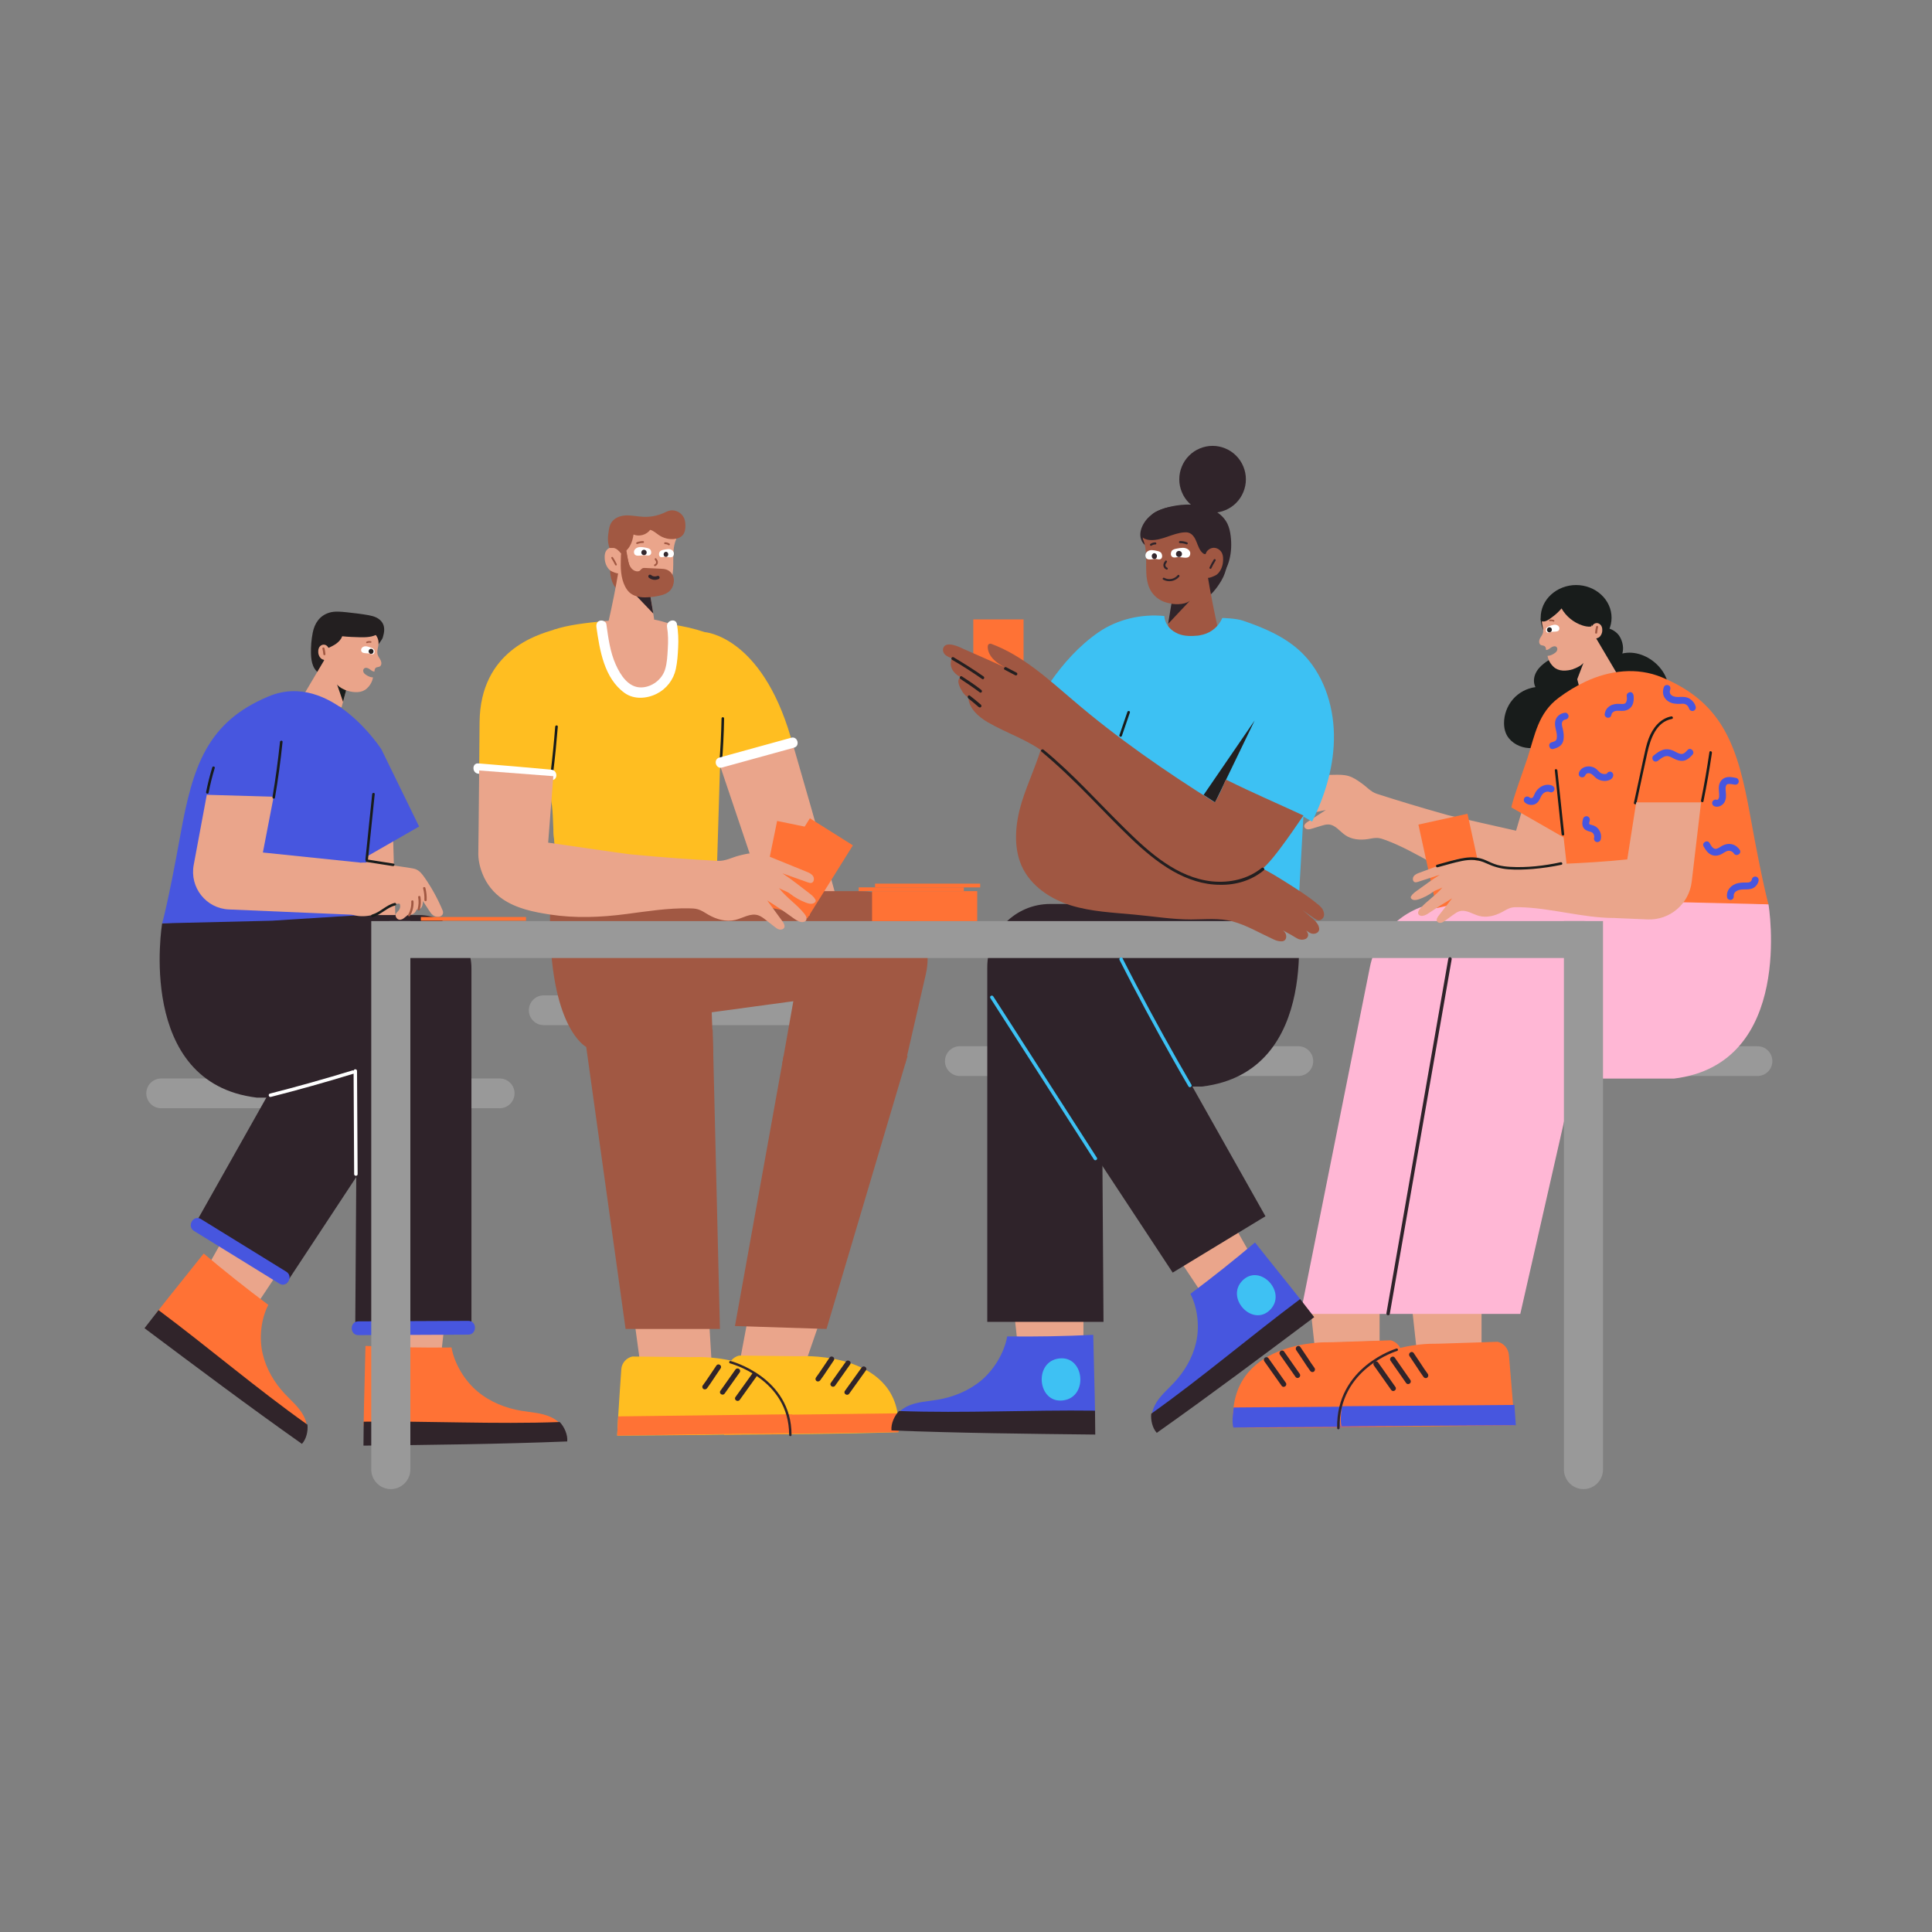 <svg xmlns="http://www.w3.org/2000/svg" xmlns:xlink="http://www.w3.org/1999/xlink" width="200" zoomAndPan="magnify" viewBox="0 0 150 150" height="200" preserveAspectRatio="xMidYMid meet" version="1.0"><rect x="0" y="0" width="150" height="150" fill="#808080" stroke="none"/><defs><clipPath id="072529e242"><path d="M 121 71 L 125 71 L 125 115.617 L 121 115.617 Z M 121 71 " clip-rule="nonzero"/></clipPath><clipPath id="5cbaafc8f8"><path d="M 91 34.617 L 97 34.617 L 97 40 L 91 40 Z M 91 34.617 " clip-rule="nonzero"/></clipPath><clipPath id="6d659e14e2"><path d="M 28 71 L 32 71 L 32 115.617 L 28 115.617 Z M 28 71 " clip-rule="nonzero"/></clipPath></defs><path fill="#ff7235" d="M 75.566 48.09 L 79.469 48.09 L 79.469 54.727 L 75.566 54.727 Z M 75.566 48.09 " fill-opacity="1" fill-rule="nonzero"/><path fill="#999999" d="M 136.457 83.539 L 110.168 83.539 C 109.531 83.539 109.016 83.023 109.016 82.387 C 109.016 81.75 109.531 81.23 110.168 81.23 L 136.457 81.23 C 137.094 81.23 137.605 81.75 137.605 82.387 C 137.605 83.023 137.094 83.539 136.457 83.539 Z M 136.457 83.539 " fill-opacity="1" fill-rule="nonzero"/><path fill="#999999" d="M 100.805 83.539 L 74.516 83.539 C 73.883 83.539 73.367 83.023 73.367 82.387 C 73.367 81.75 73.883 81.23 74.516 81.23 L 100.805 81.23 C 101.441 81.23 101.957 81.75 101.957 82.387 C 101.957 83.023 101.441 83.539 100.805 83.539 Z M 100.805 83.539 " fill-opacity="1" fill-rule="nonzero"/><path fill="#999999" d="M 38.797 86.043 L 12.508 86.043 C 11.875 86.043 11.359 85.523 11.359 84.887 C 11.359 84.25 11.875 83.734 12.508 83.734 L 38.797 83.734 C 39.434 83.734 39.949 84.25 39.949 84.887 C 39.949 85.523 39.434 86.043 38.797 86.043 Z M 38.797 86.043 " fill-opacity="1" fill-rule="nonzero"/><path fill="#999999" d="M 68.5 79.59 L 42.207 79.59 C 41.574 79.59 41.059 79.074 41.059 78.438 C 41.059 77.801 41.574 77.281 42.207 77.281 L 68.5 77.281 C 69.133 77.281 69.648 77.801 69.648 78.438 C 69.648 79.074 69.133 79.59 68.5 79.59 Z M 68.5 79.59 " fill-opacity="1" fill-rule="nonzero"/><path fill="#231f20" d="M 29.727 49.473 C 29.844 49.078 29.898 48.68 29.68 48.34 C 29.445 47.98 29.047 47.844 28.648 47.77 C 28.07 47.664 27.488 47.598 26.906 47.535 C 26.473 47.492 25.992 47.438 25.57 47.566 C 24.828 47.789 24.426 48.383 24.281 49.117 C 24.176 49.652 24.129 50.203 24.145 50.754 C 24.156 51.07 24.188 51.395 24.309 51.691 C 24.43 51.984 24.645 52.242 24.934 52.344 C 25.074 52.395 25.227 52.402 25.371 52.391 C 25.918 52.336 26.398 51.984 26.926 51.824 C 27.387 51.68 27.879 51.688 28.344 51.566 C 28.734 51.461 28.777 51.203 28.883 50.754 C 28.926 50.582 29.172 50.414 29.242 50.254 C 29.352 50.008 29.648 49.73 29.727 49.473 Z M 29.727 49.473 " fill-opacity="1" fill-rule="nonzero"/><path fill="#eaa58b" d="M 100.016 61.699 C 100.168 61.566 100.363 61.508 100.555 61.449 C 101.266 61.246 101.914 61.031 102.637 60.871 C 102.051 60.855 101.461 60.84 100.875 60.828 C 100.789 60.824 100.699 60.82 100.633 60.773 C 100.492 60.672 100.551 60.43 100.695 60.32 C 100.84 60.215 101.031 60.207 101.207 60.203 C 101.992 60.188 102.773 60.172 103.559 60.156 C 103.949 60.148 104.348 60.141 104.715 60.254 C 105.078 60.363 105.391 60.582 105.699 60.801 C 106.105 61.082 106.418 61.473 106.891 61.629 C 108.594 62.176 110.305 62.695 112.027 63.176 C 112.164 63.215 112.301 63.254 112.438 63.293 C 112.746 63.379 117.707 64.496 117.707 64.496 C 117.711 64.488 118.254 62.637 118.941 60.305 C 120.5 60.766 122.059 61.23 123.617 61.695 C 122.434 64.891 121.77 66.703 121.77 66.703 C 121.613 67.168 121.328 67.602 120.996 67.961 C 120.508 68.492 119.875 68.859 119.172 69.027 C 118.094 69.281 116.98 69.086 115.918 68.855 C 114.277 68.5 112.727 67.832 111.254 67.035 C 110.047 66.379 108.852 65.691 107.559 65.215 C 107.367 65.148 107.176 65.078 106.973 65.059 C 106.723 65.039 106.469 65.105 106.215 65.145 C 105.602 65.242 104.945 65.184 104.445 64.84 C 104.016 64.547 103.684 64.043 103.152 64.012 C 102.957 64 102.762 64.059 102.574 64.117 C 102.344 64.188 102.117 64.258 101.887 64.328 C 101.766 64.367 101.637 64.402 101.512 64.387 C 101.387 64.367 101.266 64.273 101.262 64.148 C 101.258 64.004 101.395 63.895 101.516 63.812 C 101.984 63.5 102.469 63.203 102.938 62.887 C 102.277 63.02 101.621 63.172 100.969 63.344 C 100.766 63.398 100.555 63.457 100.352 63.414 C 100.227 63.387 100.102 63.305 100.09 63.18 C 100.074 63.027 100.219 62.906 100.352 62.828 C 101.035 62.43 101.832 62.27 102.504 61.855 C 102.242 61.906 101.957 61.863 101.703 61.941 C 101.32 62.059 100.918 62.117 100.523 62.117 C 100.309 62.117 100.059 62.078 99.969 61.891 C 99.949 61.852 99.941 61.809 99.957 61.77 C 99.969 61.738 99.992 61.719 100.016 61.699 Z M 100.016 61.699 " fill-opacity="1" fill-rule="nonzero"/><path fill="#181c1b" d="M 125.121 47.961 C 125.121 48.297 125.051 48.621 124.91 48.93 C 124.77 49.242 124.57 49.516 124.312 49.754 C 124.055 49.992 123.758 50.176 123.422 50.305 C 123.082 50.434 122.734 50.496 122.367 50.496 C 122.004 50.496 121.652 50.434 121.316 50.305 C 120.977 50.176 120.68 49.992 120.422 49.754 C 120.164 49.516 119.965 49.242 119.824 48.93 C 119.688 48.621 119.617 48.297 119.617 47.961 C 119.617 47.625 119.688 47.301 119.824 46.988 C 119.965 46.68 120.164 46.402 120.422 46.168 C 120.68 45.93 120.977 45.746 121.316 45.617 C 121.652 45.488 122.004 45.422 122.367 45.422 C 122.734 45.422 123.082 45.488 123.422 45.617 C 123.758 45.746 124.055 45.93 124.312 46.168 C 124.57 46.402 124.77 46.68 124.91 46.988 C 125.051 47.301 125.121 47.625 125.121 47.961 Z M 125.121 47.961 " fill-opacity="1" fill-rule="nonzero"/><path fill="#181c1b" d="M 123.328 48.738 C 123.777 48.68 124.242 48.637 124.688 48.73 C 125.133 48.824 125.57 49.07 125.785 49.477 C 125.988 49.855 126.082 50.324 125.957 50.738 C 126.941 50.504 128.004 50.93 128.711 51.656 C 129.078 52.035 129.371 52.504 129.48 53.023 C 129.676 53.969 129.211 54.973 128.48 55.605 C 127.75 56.234 126.789 56.543 125.832 56.68 C 125.102 56.785 124.328 56.797 123.648 56.504 C 123.102 56.27 122.652 55.852 122.219 55.441 C 121.941 55.172 121.66 54.898 121.445 54.578 C 121.145 54.121 120.992 53.574 121.008 53.027 " fill-opacity="1" fill-rule="nonzero"/><path fill="#181c1b" d="M 120.402 57.742 C 119.785 58.004 119.102 58.16 118.441 58.051 C 117.777 57.938 117.145 57.52 116.902 56.891 C 116.812 56.66 116.777 56.414 116.773 56.168 C 116.766 55.488 117.016 54.809 117.461 54.293 C 117.902 53.781 118.539 53.434 119.211 53.348 C 119.047 53.027 119.066 52.637 119.211 52.309 C 119.355 51.98 119.609 51.715 119.891 51.496 C 120.312 51.168 120.828 50.934 121.355 50.973 C 122.098 51.027 122.758 51.52 123.062 52.199 C 123.367 52.879 123.355 53.66 123.223 54.395 C 123.113 55.031 122.914 55.656 122.566 56.203 C 122.223 56.746 121.719 57.203 121.113 57.422 C 120.953 57.48 120.562 57.676 120.402 57.742 Z M 120.402 57.742 " fill-opacity="1" fill-rule="nonzero"/><path fill="#30242a" d="M 93.332 39.281 C 94.145 39.465 94.949 39.926 95.305 40.68 C 95.445 40.977 95.512 41.301 95.551 41.625 C 95.699 42.832 95.457 44.168 94.578 45.004 C 94.406 45.168 94.207 45.312 93.973 45.348 C 93.668 45.398 93.367 45.262 93.105 45.105 C 92.113 44.512 91.355 43.602 90.621 42.707 C 90.309 42.328 89.996 41.949 89.734 41.535 C 89.535 41.223 89.145 40.645 89.25 40.25 C 89.352 39.875 89.797 39.695 90.109 39.57 C 91.062 39.199 92.324 39.055 93.332 39.281 Z M 93.332 39.281 " fill-opacity="1" fill-rule="nonzero"/><path fill="#30242a" d="M 89.344 40.016 C 91.473 38.348 94.848 39.898 95.262 42.496 C 95.402 43.371 95.281 44.316 94.824 45.082 C 94.637 45.398 94.426 45.703 94.176 45.977 C 94.07 46.09 93.953 46.203 93.801 46.25 C 93.465 46.348 93.145 46.074 92.898 45.824 C 92.348 45.277 91.77 44.758 91.164 44.273 C 90.898 44.059 90.629 43.852 90.387 43.609 C 90.062 43.281 89.797 42.898 89.414 42.633 C 89.188 42.48 88.902 42.379 88.738 42.152 C 88.227 41.449 88.766 40.469 89.344 40.016 Z M 89.344 40.016 " fill-opacity="1" fill-rule="nonzero"/><path fill="#eaa58b" d="M 55.887 59.395 L 59.316 69.566 L 64.895 69.566 C 64.895 69.566 63.695 65.121 61.594 57.91 C 59.684 58.402 57.805 59.012 55.887 59.395 Z M 55.887 59.395 " fill-opacity="1" fill-rule="nonzero"/><path fill="#a15843" d="M 45.516 81.285 C 45.516 81.285 42.613 79.84 42.703 71.004 L 42.965 69.188 L 66.781 69.188 C 70.148 69.188 72.641 72.332 71.883 75.625 L 70.285 82.578 L 60.734 82.578 L 61.594 77.734 L 55.258 78.594 L 55.383 82.129 Z M 45.516 81.285 " fill-opacity="1" fill-rule="nonzero"/><path fill="#3dc1f3" d="M 101.199 63.316 L 100.746 71.512 L 94.758 69.145 L 98.164 62.055 L 100.969 60.414 Z M 101.199 63.316 " fill-opacity="1" fill-rule="nonzero"/><path fill="#eaa58b" d="M 78.672 101.285 L 79.043 104.676 L 84.117 104.508 L 84.117 101.48 Z M 78.672 101.285 " fill-opacity="1" fill-rule="nonzero"/><path fill="#eaa58b" d="M 91.414 97.566 L 93.281 100.371 L 97.09 97.398 L 95.855 95.215 Z M 91.414 97.566 " fill-opacity="1" fill-rule="nonzero"/><path fill="#2f232a" d="M 89.738 70.184 L 81.535 70.184 C 78.84 70.184 76.652 72.383 76.652 75.09 L 76.652 102.629 L 85.676 102.629 L 85.551 84.359 L 93.32 84.359 C 102.742 83.227 100.664 70.832 100.664 70.832 Z M 89.738 70.184 " fill-opacity="1" fill-rule="nonzero"/><path fill="#2f232a" d="M 88.754 77.578 L 98.25 94.43 L 91.047 98.805 L 79.199 80.82 Z M 88.754 77.578 " fill-opacity="1" fill-rule="nonzero"/><path fill="#ffbe21" d="M 55.895 59.707 L 55.621 68.805 L 43.359 69.188 L 42.965 64.449 L 55.895 59.707 " fill-opacity="1" fill-rule="nonzero"/><path fill="#eaa58b" d="M 101.672 100.895 L 102.043 104.285 L 107.113 104.117 L 107.113 101.086 " fill-opacity="1" fill-rule="nonzero"/><path fill="#eaa58b" d="M 109.586 101.133 L 109.957 104.52 L 115.027 104.355 L 115.027 101.324 Z M 109.586 101.133 " fill-opacity="1" fill-rule="nonzero"/><path fill="#eaa58b" d="M 30.512 64.742 L 30.805 74.996 C 30.805 74.996 25.621 74.633 25.652 74.457 C 25.684 74.277 27.379 64.172 27.379 64.172 Z M 30.512 64.742 " fill-opacity="1" fill-rule="nonzero"/><path fill="#eaa58b" d="M 29.137 102.336 L 29.137 105.367 L 34.211 105.535 L 34.582 102.145 Z M 29.137 102.336 " fill-opacity="1" fill-rule="nonzero"/><path fill="#eaa58b" d="M 17.398 96.07 L 16.164 98.258 L 19.973 101.227 L 21.84 98.422 Z M 17.398 96.07 " fill-opacity="1" fill-rule="nonzero"/><path fill="#2f232a" d="M 12.59 71.688 C 12.59 71.688 10.512 84.082 19.934 85.219 L 27.703 85.219 L 27.578 103.488 L 36.602 103.488 L 36.602 75.172 C 36.602 72.891 34.762 71.043 32.488 71.043 L 23.516 71.043 Z M 12.59 71.688 " fill-opacity="1" fill-rule="nonzero"/><path fill="#2f232a" d="M 34.055 81.68 L 22.207 99.66 L 15.004 95.289 L 24.5 78.438 Z M 34.055 81.68 " fill-opacity="1" fill-rule="nonzero"/><path fill="#eaa58b" d="M 58.117 102.098 L 57.453 105.629 L 62.578 105.699 L 63.82 102.098 Z M 58.117 102.098 " fill-opacity="1" fill-rule="nonzero"/><path fill="#eaa58b" d="M 49.238 102.422 L 49.715 105.934 L 55.258 105.934 L 55.016 101.871 Z M 49.238 102.422 " fill-opacity="1" fill-rule="nonzero"/><path fill="#a15843" d="M 45.48 81.039 L 48.57 103.18 L 55.895 103.18 L 55.332 79.949 Z M 45.48 81.039 " fill-opacity="1" fill-rule="nonzero"/><path fill="#a15843" d="M 60.84 81.977 L 57.062 102.953 L 64.172 103.18 L 70.465 81.977 Z M 60.84 81.977 " fill-opacity="1" fill-rule="nonzero"/><path fill="#a15842" d="M 47.352 44.035 C 47.355 44.406 47.391 44.785 47.52 45.137 C 47.648 45.484 47.879 45.801 48.199 45.969 C 48.188 45.352 48.27 44.789 48.309 44.176 C 48.316 44.066 48.32 43.953 48.266 43.863 C 48.188 43.738 48.023 43.711 47.879 43.715 C 47.699 43.719 47.523 43.754 47.352 43.812 " fill-opacity="1" fill-rule="nonzero"/><path fill="#eaa58b" d="M 52.461 41.957 C 52.102 42.902 52.422 43.961 52.148 44.926 C 51.703 46.516 49.562 46.691 48.625 45.535 C 48.375 45.227 48.301 44.219 48.027 44.504 C 47.957 44.574 47.477 44.367 47.391 44.301 C 47.129 44.102 46.977 43.742 46.953 43.414 C 46.941 43.227 46.938 43.035 47.008 42.867 C 47.109 42.625 47.359 42.465 47.609 42.473 C 47.859 42.484 48.098 42.668 48.176 42.914 C 48.531 42.488 48.395 41.906 48.453 41.348 C 48.465 41.238 48.48 41.129 48.531 41.031 C 48.586 40.914 48.688 40.828 48.797 40.758 C 49.09 40.574 49.449 40.535 49.793 40.527 C 50.07 40.52 50.355 40.527 50.625 40.602 C 50.875 40.668 51.109 40.785 51.34 40.898 C 51.66 41.059 51.98 41.219 52.297 41.379 C 52.363 41.41 52.43 41.445 52.469 41.504 C 52.508 41.566 52.523 41.918 52.461 41.957 Z M 52.461 41.957 " fill-opacity="1" fill-rule="nonzero"/><path fill="#eaa58b" d="M 50.461 46.094 C 50.582 46.758 50.695 47.414 50.789 48.086 C 50.473 48.539 49.941 48.781 49.41 48.887 C 48.652 49.035 47.703 49.004 47.215 48.379 C 47.531 47.008 47.809 45.625 48.039 44.238 C 48.664 44.48 49.219 44.734 49.789 45.094 C 50.141 45.32 50.387 45.668 50.461 46.094 Z M 50.461 46.094 " fill-opacity="1" fill-rule="nonzero"/><path fill="#a15842" d="M 48.234 42.984 C 48.52 42.887 48.754 42.66 48.906 42.387 C 49.062 42.117 49.141 41.809 49.188 41.5 C 49.633 41.684 50.188 41.531 50.48 41.137 C 50.742 41.203 50.945 41.406 51.172 41.555 C 51.508 41.777 51.91 41.883 52.305 41.852 C 52.582 41.832 52.875 41.734 53.043 41.5 C 53.18 41.312 53.215 41.062 53.215 40.82 C 53.215 40.633 53.195 40.445 53.129 40.27 C 52.953 39.812 52.438 39.535 51.98 39.648 C 51.828 39.684 51.691 39.758 51.547 39.82 C 51.043 40.047 50.488 40.152 49.941 40.125 C 49.496 40.105 49.051 40 48.605 40.016 C 48.156 40.035 47.68 40.207 47.445 40.605 C 47.344 40.777 47.293 40.98 47.266 41.18 C 47.184 41.719 47.156 42.02 47.316 42.543 C 47.406 42.539 47.453 42.551 47.543 42.543 C 47.68 42.527 47.816 42.586 47.926 42.672 C 48.035 42.762 48.148 42.871 48.234 42.984 Z M 48.234 42.984 " fill-opacity="1" fill-rule="nonzero"/><path fill="#30242a" d="M 50.492 46.27 C 50.492 46.27 49.672 46.418 49.219 46.066 L 50.723 47.641 Z M 50.492 46.27 " fill-opacity="1" fill-rule="nonzero"/><path fill="#a15842" d="M 47.883 43.797 C 47.797 43.617 47.703 43.441 47.59 43.273 C 47.57 43.242 47.527 43.227 47.492 43.25 C 47.461 43.266 47.449 43.312 47.469 43.348 C 47.578 43.512 47.676 43.688 47.762 43.867 C 47.777 43.902 47.828 43.914 47.859 43.895 C 47.895 43.875 47.898 43.832 47.883 43.797 Z M 47.883 43.797 " fill-opacity="1" fill-rule="nonzero"/><path fill="#a15842" d="M 51.051 43.516 C 51.043 43.492 51.027 43.473 51.012 43.449 C 51 43.434 50.996 43.434 50.988 43.418 C 50.984 43.41 50.98 43.406 50.977 43.402 C 50.977 43.398 50.965 43.379 50.969 43.391 C 50.957 43.355 50.922 43.328 50.883 43.34 C 50.848 43.348 50.82 43.391 50.832 43.43 C 50.852 43.48 50.883 43.512 50.91 43.551 C 50.934 43.59 50.941 43.621 50.938 43.664 C 50.938 43.664 50.938 43.68 50.938 43.672 C 50.938 43.668 50.938 43.684 50.934 43.684 C 50.934 43.695 50.93 43.707 50.926 43.715 C 50.926 43.719 50.926 43.719 50.926 43.719 C 50.926 43.719 50.926 43.719 50.922 43.723 C 50.922 43.727 50.918 43.73 50.918 43.734 C 50.914 43.742 50.906 43.75 50.902 43.762 C 50.898 43.762 50.898 43.762 50.898 43.762 C 50.895 43.766 50.891 43.773 50.887 43.777 C 50.883 43.781 50.879 43.781 50.875 43.785 C 50.875 43.785 50.867 43.797 50.871 43.793 C 50.875 43.789 50.863 43.797 50.859 43.797 C 50.855 43.801 50.852 43.805 50.848 43.805 C 50.844 43.809 50.84 43.812 50.832 43.816 C 50.832 43.816 50.816 43.82 50.828 43.816 C 50.793 43.832 50.766 43.863 50.777 43.906 C 50.789 43.938 50.828 43.969 50.867 43.953 C 50.973 43.914 51.059 43.82 51.074 43.707 C 51.086 43.641 51.078 43.578 51.051 43.516 Z M 51.051 43.516 " fill-opacity="1" fill-rule="nonzero"/><path fill="#ffffff" d="M 50.195 42.535 C 50.113 42.516 50.027 42.5 49.945 42.488 C 49.812 42.473 49.676 42.461 49.547 42.496 C 49.418 42.531 49.297 42.613 49.242 42.738 C 49.191 42.863 49.223 43.027 49.336 43.098 C 49.391 43.133 49.453 43.145 49.516 43.145 C 49.707 43.156 49.898 43.094 50.09 43.109 C 50.156 43.117 50.223 43.129 50.289 43.133 C 50.355 43.137 50.426 43.125 50.477 43.082 C 50.59 42.992 50.578 42.816 50.512 42.699 C 50.449 42.594 50.305 42.559 50.195 42.535 Z M 50.195 42.535 " fill-opacity="1" fill-rule="nonzero"/><path fill="#34282e" d="M 50.191 42.809 C 50.176 42.773 50.152 42.746 50.125 42.727 C 50.109 42.715 50.094 42.707 50.078 42.699 C 50.043 42.684 50.008 42.68 49.973 42.688 L 49.965 42.688 C 49.938 42.691 49.914 42.699 49.891 42.715 C 49.867 42.727 49.848 42.746 49.832 42.77 C 49.816 42.789 49.805 42.812 49.801 42.84 C 49.793 42.867 49.789 42.895 49.793 42.922 L 49.809 42.977 C 49.824 43.012 49.848 43.039 49.875 43.059 C 49.891 43.07 49.906 43.078 49.922 43.086 C 49.953 43.102 49.988 43.105 50.027 43.098 L 50.031 43.098 C 50.062 43.094 50.086 43.086 50.109 43.07 C 50.133 43.059 50.152 43.039 50.168 43.016 C 50.184 42.996 50.195 42.973 50.199 42.945 C 50.207 42.918 50.211 42.891 50.203 42.863 C 50.199 42.844 50.195 42.828 50.191 42.809 Z M 50.191 42.809 " fill-opacity="1" fill-rule="nonzero"/><path fill="#ffffff" d="M 51.211 42.852 C 51.148 42.961 51.141 43.129 51.234 43.215 C 51.281 43.254 51.34 43.266 51.398 43.262 C 51.453 43.258 51.512 43.242 51.566 43.238 C 51.734 43.219 51.898 43.277 52.062 43.27 C 52.117 43.266 52.172 43.254 52.219 43.223 C 52.316 43.152 52.348 42.996 52.301 42.875 C 52.258 42.758 52.152 42.68 52.043 42.648 C 51.93 42.617 51.812 42.629 51.699 42.648 C 51.629 42.66 51.555 42.672 51.484 42.691 C 51.387 42.715 51.266 42.75 51.211 42.852 Z M 51.211 42.852 " fill-opacity="1" fill-rule="nonzero"/><path fill="#34282e" d="M 51.527 43.012 C 51.523 43.039 51.523 43.066 51.531 43.09 C 51.535 43.117 51.543 43.141 51.559 43.16 C 51.57 43.18 51.59 43.199 51.609 43.211 C 51.629 43.227 51.648 43.234 51.672 43.234 L 51.68 43.238 C 51.711 43.242 51.742 43.238 51.77 43.223 C 51.781 43.215 51.797 43.207 51.809 43.199 C 51.836 43.176 51.852 43.152 51.867 43.117 L 51.879 43.066 C 51.883 43.039 51.883 43.016 51.875 42.988 C 51.871 42.965 51.863 42.941 51.848 42.922 C 51.836 42.898 51.82 42.883 51.797 42.871 C 51.777 42.855 51.758 42.848 51.734 42.844 L 51.727 42.844 C 51.695 42.84 51.668 42.844 51.637 42.855 C 51.625 42.863 51.609 42.875 51.598 42.883 C 51.574 42.902 51.555 42.93 51.539 42.961 C 51.535 42.98 51.531 42.996 51.527 43.012 Z M 51.527 43.012 " fill-opacity="1" fill-rule="nonzero"/><path fill="#a15842" d="M 49.93 42.012 C 49.766 42.012 49.598 42.039 49.445 42.098 C 49.41 42.113 49.387 42.148 49.395 42.188 C 49.406 42.223 49.449 42.25 49.484 42.238 C 49.629 42.18 49.773 42.152 49.93 42.156 C 49.965 42.156 50 42.121 50 42.082 C 49.996 42.043 49.969 42.012 49.93 42.012 Z M 49.93 42.012 " fill-opacity="1" fill-rule="nonzero"/><path fill="#a15842" d="M 51.973 42.203 C 51.875 42.137 51.754 42.102 51.637 42.105 C 51.598 42.105 51.562 42.137 51.566 42.176 C 51.566 42.215 51.598 42.25 51.637 42.246 C 51.66 42.246 51.688 42.246 51.715 42.25 C 51.715 42.25 51.719 42.254 51.719 42.254 C 51.727 42.254 51.734 42.254 51.742 42.258 C 51.754 42.258 51.766 42.262 51.777 42.266 C 51.785 42.27 51.797 42.273 51.809 42.277 C 51.812 42.277 51.836 42.285 51.816 42.281 C 51.824 42.281 51.828 42.285 51.836 42.289 C 51.859 42.301 51.879 42.312 51.902 42.328 C 51.934 42.348 51.98 42.336 52 42.301 C 52.02 42.266 52.008 42.227 51.973 42.203 Z M 51.973 42.203 " fill-opacity="1" fill-rule="nonzero"/><path fill="#ffbe21" d="M 69.742 111.195 C 69.746 111.145 69.75 111.094 69.75 111.043 C 70.09 104.945 62.305 105.293 62.305 105.293 C 62.148 105.293 61.992 105.297 61.836 105.297 L 57.387 105.246 C 56.926 105.355 56.566 105.754 56.535 106.238 C 56.453 107.465 56.367 108.672 56.293 109.895 L 56.293 109.898 C 56.289 109.949 56.289 110 56.285 110.059 C 56.281 110.102 56.281 110.141 56.277 110.18 C 56.258 110.57 56.23 111.066 56.219 111.391 C 60.789 111.363 65.168 111.34 69.742 111.195 Z M 69.742 111.195 " fill-opacity="1" fill-rule="nonzero"/><path fill="#ff7235" d="M 69.742 111.195 C 69.887 110.809 69.688 109.73 69.688 109.73 L 56.293 109.895 L 56.219 111.391 Z M 69.742 111.195 " fill-opacity="1" fill-rule="nonzero"/><path fill="#30242a" d="M 63.68 107.168 C 63.867 106.926 64.031 106.668 64.203 106.414 C 64.383 106.148 64.559 105.887 64.734 105.625 C 64.883 105.41 64.551 105.191 64.406 105.406 C 64.23 105.668 64.051 105.93 63.875 106.195 C 63.703 106.449 63.535 106.707 63.352 106.949 C 63.285 107.039 63.312 107.168 63.398 107.227 C 63.488 107.285 63.613 107.258 63.68 107.168 Z M 63.68 107.168 " fill-opacity="1" fill-rule="nonzero"/><path fill="#30242a" d="M 64.84 107.582 C 65.227 107.031 65.617 106.484 66.004 105.934 C 66.156 105.723 65.824 105.504 65.676 105.715 C 65.285 106.266 64.898 106.812 64.508 107.363 C 64.359 107.574 64.688 107.793 64.84 107.582 Z M 64.84 107.582 " fill-opacity="1" fill-rule="nonzero"/><path fill="#30242a" d="M 65.93 108.207 C 66.363 107.605 66.797 107 67.23 106.395 C 67.383 106.184 67.051 105.965 66.898 106.176 C 66.465 106.781 66.031 107.387 65.598 107.988 C 65.449 108.199 65.777 108.418 65.93 108.207 Z M 65.93 108.207 " fill-opacity="1" fill-rule="nonzero"/><path fill="#30242a" d="M 59.102 108.535 C 59.23 108.48 59.336 108.398 59.418 108.289 C 59.512 108.195 59.582 108.086 59.621 107.957 C 59.672 107.832 59.691 107.703 59.672 107.57 C 59.68 107.434 59.648 107.305 59.586 107.18 L 59.566 107.141 C 59.488 106.973 59.371 106.84 59.223 106.734 C 59.145 106.695 59.066 106.656 58.992 106.617 C 58.824 106.559 58.652 106.543 58.477 106.57 C 58.391 106.602 58.301 106.629 58.215 106.656 C 58.086 106.711 57.98 106.793 57.898 106.902 C 57.805 106.992 57.734 107.102 57.695 107.23 C 57.645 107.359 57.629 107.488 57.645 107.617 C 57.641 107.754 57.668 107.887 57.734 108.012 L 57.75 108.051 C 57.832 108.215 57.945 108.352 58.094 108.453 C 58.172 108.492 58.25 108.535 58.328 108.574 C 58.496 108.633 58.668 108.648 58.844 108.617 C 58.93 108.59 59.016 108.562 59.102 108.535 Z M 59.102 108.535 " fill-opacity="1" fill-rule="nonzero"/><path fill="#ffbe21" d="M 61.441 111.266 C 61.445 111.215 61.449 111.164 61.449 111.113 C 61.789 105.016 54.008 105.363 54.008 105.363 C 53.848 105.363 53.695 105.367 53.539 105.367 L 49.09 105.32 C 48.629 105.426 48.27 105.824 48.238 106.309 C 48.156 107.535 48.066 108.742 47.996 109.969 C 47.992 110.02 47.988 110.07 47.988 110.129 C 47.984 110.172 47.98 110.211 47.98 110.25 C 47.957 110.645 47.934 111.137 47.918 111.461 C 52.492 111.434 56.867 111.41 61.441 111.266 Z M 61.441 111.266 " fill-opacity="1" fill-rule="nonzero"/><path fill="#ff7235" d="M 61.441 111.266 C 61.59 110.879 61.391 109.801 61.391 109.801 L 47.996 109.969 L 47.918 111.461 Z M 61.441 111.266 " fill-opacity="1" fill-rule="nonzero"/><path fill="#30242a" d="M 54.895 107.785 C 55.082 107.539 55.246 107.281 55.418 107.027 C 55.594 106.766 55.773 106.5 55.949 106.238 C 56.094 106.023 55.766 105.805 55.621 106.02 C 55.441 106.285 55.266 106.547 55.09 106.809 C 54.918 107.062 54.75 107.32 54.562 107.566 C 54.496 107.652 54.527 107.781 54.613 107.84 C 54.703 107.898 54.828 107.871 54.895 107.785 Z M 54.895 107.785 " fill-opacity="1" fill-rule="nonzero"/><path fill="#30242a" d="M 56.262 108.195 C 56.652 107.648 57.039 107.098 57.43 106.551 C 57.578 106.336 57.25 106.117 57.098 106.332 C 56.711 106.879 56.32 107.43 55.934 107.977 C 55.781 108.188 56.109 108.406 56.262 108.195 Z M 56.262 108.195 " fill-opacity="1" fill-rule="nonzero"/><path fill="#30242a" d="M 57.434 108.684 C 57.867 108.078 58.301 107.473 58.734 106.871 C 58.883 106.66 58.555 106.441 58.402 106.652 C 57.969 107.254 57.535 107.859 57.102 108.465 C 56.949 108.676 57.281 108.895 57.434 108.684 Z M 57.434 108.684 " fill-opacity="1" fill-rule="nonzero"/><path stroke-linecap="round" transform="matrix(0.266, 0, 0, 0.268, 11.22, 34.618)" fill="none" stroke-linejoin="round" d="M 170.996 265.459 C 170.996 265.459 188.502 269.986 188.502 286.531 " stroke="#30242a" stroke-width="0.702" stroke-opacity="1" stroke-miterlimit="10"/><path fill="#eaa48a" d="M 28.984 49.082 C 28.711 48.801 28.348 48.625 27.965 48.551 C 27.426 48.445 26.793 48.508 26.344 48.855 C 25.902 49.199 25.562 49.727 25.496 50.289 C 25.371 50.043 25.07 49.957 24.852 50.172 C 24.766 50.258 24.723 50.383 24.711 50.508 C 24.688 50.73 24.758 50.965 24.918 51.117 C 24.988 51.184 25.086 51.219 25.18 51.242 C 25.078 51.797 25.23 52.398 25.609 52.812 C 25.77 52.992 25.965 53.133 26.168 53.258 C 26.652 53.555 27.215 53.773 27.789 53.734 C 28.047 53.719 28.301 53.625 28.492 53.445 C 28.727 53.227 28.918 52.906 28.957 52.59 C 28.789 52.594 28.629 52.523 28.484 52.438 C 28.391 52.383 28.293 52.316 28.238 52.223 C 28.184 52.125 28.18 51.992 28.258 51.914 C 28.367 51.801 28.555 51.855 28.684 51.945 C 28.809 52.035 28.918 52.133 29.07 52.145 C 29.078 52.031 29.094 51.906 29.184 51.84 C 29.27 51.781 29.387 51.801 29.477 51.75 C 29.629 51.672 29.637 51.449 29.566 51.293 C 29.5 51.133 29.375 51.004 29.324 50.84 C 29.258 50.629 29.316 50.402 29.363 50.188 C 29.414 49.949 29.398 49.742 29.32 49.551 C 29.25 49.383 29.137 49.23 28.984 49.082 Z M 28.984 49.082 " fill-opacity="1" fill-rule="nonzero"/><path fill="#eaa48a" d="M 25.18 51.242 L 23.613 53.891 L 26.52 54.918 L 26.906 53.453 Z M 25.18 51.242 " fill-opacity="1" fill-rule="nonzero"/><path fill="#181c1b" d="M 26.633 54.488 L 26.168 53.137 C 26.355 53.41 26.871 53.598 26.871 53.598 Z M 26.633 54.488 " fill-opacity="1" fill-rule="nonzero"/><path fill="#ffffff" d="M 28.844 50.301 C 28.781 50.273 28.715 50.25 28.652 50.23 C 28.551 50.195 28.445 50.172 28.34 50.18 C 28.238 50.188 28.133 50.238 28.074 50.332 C 28.016 50.422 28.023 50.559 28.102 50.633 C 28.141 50.668 28.188 50.684 28.234 50.695 C 28.387 50.73 28.543 50.707 28.691 50.746 C 28.742 50.758 28.789 50.781 28.84 50.793 C 28.891 50.805 28.949 50.805 28.996 50.777 C 29.094 50.719 29.105 50.578 29.066 50.477 C 29.031 50.383 28.926 50.332 28.844 50.301 Z M 28.844 50.301 " fill-opacity="1" fill-rule="nonzero"/><path fill="#231f20" d="M 28.996 50.523 C 28.988 50.492 28.973 50.461 28.949 50.438 C 28.938 50.426 28.922 50.414 28.91 50.406 C 28.883 50.387 28.852 50.375 28.816 50.375 L 28.812 50.375 C 28.785 50.375 28.762 50.379 28.738 50.391 C 28.715 50.398 28.695 50.41 28.68 50.43 C 28.66 50.445 28.648 50.469 28.641 50.492 C 28.629 50.516 28.621 50.539 28.621 50.566 L 28.629 50.617 C 28.637 50.652 28.652 50.68 28.676 50.707 C 28.688 50.719 28.699 50.727 28.711 50.738 C 28.742 50.758 28.773 50.766 28.805 50.766 L 28.812 50.766 C 28.836 50.77 28.863 50.766 28.883 50.754 C 28.906 50.746 28.926 50.73 28.945 50.715 C 28.965 50.695 28.977 50.676 28.984 50.652 C 28.996 50.629 29 50.602 29 50.574 C 29 50.559 28.996 50.543 28.996 50.523 Z M 28.996 50.523 " fill-opacity="1" fill-rule="nonzero"/><path fill="#a15842" d="M 28.43 49.895 C 28.438 49.926 28.48 49.945 28.512 49.93 C 28.535 49.922 28.555 49.914 28.578 49.91 C 28.586 49.906 28.59 49.906 28.598 49.902 C 28.578 49.906 28.602 49.902 28.605 49.902 C 28.613 49.902 28.625 49.898 28.637 49.898 C 28.648 49.898 28.66 49.895 28.668 49.895 C 28.676 49.895 28.684 49.895 28.688 49.895 C 28.688 49.895 28.691 49.895 28.695 49.895 C 28.719 49.895 28.742 49.898 28.766 49.902 C 28.801 49.91 28.832 49.887 28.84 49.855 C 28.848 49.82 28.82 49.789 28.785 49.785 C 28.676 49.762 28.562 49.773 28.465 49.816 C 28.434 49.832 28.418 49.863 28.43 49.895 Z M 28.43 49.895 " fill-opacity="1" fill-rule="nonzero"/><path fill="#a15842" d="M 25.035 50.379 C 25.039 50.395 25.043 50.414 25.047 50.43 C 25.047 50.434 25.055 50.465 25.051 50.449 C 25.055 50.457 25.055 50.465 25.055 50.473 C 25.062 50.508 25.07 50.543 25.078 50.582 C 25.09 50.652 25.098 50.727 25.105 50.801 C 25.109 50.844 25.148 50.875 25.191 50.871 C 25.234 50.871 25.27 50.828 25.266 50.785 C 25.254 50.629 25.227 50.473 25.188 50.32 C 25.176 50.277 25.121 50.262 25.082 50.273 C 25.039 50.289 25.023 50.336 25.035 50.379 Z M 25.035 50.379 " fill-opacity="1" fill-rule="nonzero"/><path fill="#4756df" d="M 32.539 64.172 L 29.609 58.172 C 29.609 58.172 25.672 52.066 20.867 54.062 C 16.066 56.059 14.965 59.5 14.004 64.828 C 13.043 70.152 12.59 71.688 12.59 71.688 L 21.109 71.484 L 27.988 71.047 L 28.5 66.488 Z M 32.539 64.172 " fill-opacity="1" fill-rule="nonzero"/><path fill="#ff7235" d="M 42.773 110.023 C 42.059 109.691 41.258 109.664 40.488 109.535 C 39.262 109.332 38.059 108.855 37.082 108.039 C 36.102 107.227 35.281 105.902 35.055 104.617 C 32.832 104.645 30.602 104.605 28.375 104.496 C 28.336 106.609 28.262 108.648 28.23 110.73 C 33.316 110.668 38.43 110.73 43.508 110.547 C 43.297 110.328 43.043 110.145 42.773 110.023 Z M 42.773 110.023 " fill-opacity="1" fill-rule="nonzero"/><path fill="#30242a" d="M 43.457 110.406 C 38.375 110.59 33.32 110.316 28.238 110.379 C 28.23 110.879 28.219 111.73 28.219 112.238 C 33.57 112.18 38.695 112.125 44.039 111.914 C 44.094 111.402 43.812 110.777 43.457 110.406 Z M 43.457 110.406 " fill-opacity="1" fill-rule="nonzero"/><path fill="#ff7235" d="M 23.574 109.926 C 23.219 109.254 22.629 108.766 22.117 108.223 C 21.301 107.352 20.664 106.285 20.391 105.094 C 20.113 103.902 20.254 102.422 20.832 101.309 C 19.121 100.031 17.449 98.703 15.816 97.324 C 14.566 98.906 13.328 100.414 12.102 101.984 C 16.004 104.898 19.859 107.93 23.828 110.75 C 23.797 110.461 23.707 110.172 23.574 109.926 Z M 23.574 109.926 " fill-opacity="1" fill-rule="nonzero"/><path fill="#30242a" d="M 23.871 110.613 C 19.898 107.793 16.211 104.633 12.309 101.719 C 12.016 102.094 11.512 102.738 11.219 103.121 C 15.324 106.195 19.254 109.145 23.441 112.102 C 23.781 111.742 23.926 111.105 23.871 110.613 Z M 23.871 110.613 " fill-opacity="1" fill-rule="nonzero"/><path fill="#eaa58b" d="M 26.938 67.277 C 27.359 67.035 27.867 66.961 28.355 66.969 C 29.176 66.977 29.988 67.105 30.801 67.23 C 31.16 67.285 31.52 67.34 31.879 67.395 C 32.023 67.418 32.168 67.441 32.301 67.496 C 32.586 67.617 32.785 67.875 32.961 68.129 C 33.523 68.934 33.996 69.801 34.375 70.707 C 34.418 70.812 34.406 70.961 34.332 71.047 C 34.258 71.133 34.145 71.172 34.031 71.18 C 33.887 71.191 33.742 71.148 33.625 71.062 C 33.5 70.973 33.41 70.84 33.328 70.711 C 33.16 70.457 32.996 70.207 32.832 69.953 C 32.844 70.039 32.824 70.129 32.809 70.215 C 32.793 70.328 32.746 70.441 32.664 70.52 C 32.582 70.598 32.457 70.641 32.348 70.605 C 32.305 70.738 32.215 70.875 32.094 70.945 C 31.973 71.02 31.824 71.043 31.688 71.016 C 31.562 71.113 31.457 71.219 31.328 71.309 C 31.199 71.402 31.02 71.449 30.887 71.363 C 30.848 71.34 30.816 71.309 30.789 71.27 C 30.738 71.199 30.699 71.109 30.715 71.02 C 30.738 70.879 30.879 70.789 30.965 70.676 C 31.066 70.543 31.098 70.363 31.047 70.207 C 31.031 70.152 30.969 70.152 30.914 70.16 C 30.316 70.215 29.828 70.73 29.273 70.93 C 28.414 71.238 27.312 71.262 26.637 70.559 C 26.164 70.07 25.914 69.359 26.004 68.68 C 26.039 68.438 26.117 68.199 26.234 67.98 C 26.398 67.684 26.641 67.441 26.938 67.277 Z M 26.938 67.277 " fill-opacity="1" fill-rule="nonzero"/><path fill="#a15842" d="M 32.023 69.902 C 31.98 69.898 31.926 69.934 31.93 69.984 C 31.953 70.34 31.871 70.699 31.691 71.008 C 31.633 71.105 31.777 71.203 31.836 71.105 C 32.031 70.77 32.129 70.383 32.105 69.996 C 32.102 69.945 32.074 69.902 32.023 69.902 Z M 32.023 69.902 " fill-opacity="1" fill-rule="nonzero"/><path fill="#a15842" d="M 32.465 69.664 C 32.52 69.965 32.508 70.277 32.426 70.574 C 32.398 70.684 32.562 70.742 32.594 70.629 C 32.68 70.305 32.699 69.961 32.641 69.629 C 32.617 69.516 32.445 69.551 32.465 69.664 Z M 32.465 69.664 " fill-opacity="1" fill-rule="nonzero"/><path fill="#a15842" d="M 33.027 68.938 C 32.996 68.828 32.824 68.863 32.852 68.973 C 32.93 69.27 32.961 69.57 32.949 69.875 C 32.945 69.988 33.121 70 33.125 69.887 C 33.141 69.566 33.105 69.246 33.027 68.938 Z M 33.027 68.938 " fill-opacity="1" fill-rule="nonzero"/><path fill="#ffb7d5" d="M 126.379 69.566 L 112.285 70.043 C 109.383 70.141 106.93 72.23 106.359 75.086 L 100.969 102.012 L 118.035 102.012 L 122.191 83.742 L 129.961 83.742 C 139.387 82.605 137.305 70.211 137.305 70.211 Z M 126.379 69.566 " fill-opacity="1" fill-rule="nonzero"/><path fill="#eaa48a" d="M 119.789 47.879 C 119.711 48.066 119.691 48.273 119.746 48.516 C 119.793 48.73 119.852 48.957 119.785 49.164 C 119.734 49.328 119.609 49.461 119.539 49.617 C 119.473 49.777 119.48 49.996 119.633 50.078 C 119.723 50.125 119.84 50.109 119.922 50.168 C 120.016 50.23 120.031 50.359 120.035 50.469 C 120.191 50.461 120.297 50.363 120.426 50.273 C 120.551 50.184 120.742 50.129 120.852 50.238 C 120.93 50.316 120.926 50.453 120.867 50.547 C 120.812 50.645 120.719 50.707 120.621 50.766 C 120.477 50.848 120.316 50.922 120.152 50.918 C 120.191 51.234 120.383 51.551 120.617 51.77 C 120.809 51.953 121.059 52.043 121.32 52.062 C 121.895 52.098 122.457 51.879 122.938 51.582 C 123.141 51.457 123.336 51.316 123.5 51.141 C 123.879 50.727 124.031 50.121 123.93 49.57 C 124.02 49.547 124.121 49.508 124.191 49.445 C 124.352 49.289 124.422 49.055 124.398 48.836 C 124.387 48.711 124.344 48.586 124.254 48.5 C 124.035 48.281 123.734 48.371 123.609 48.617 C 123.547 48.055 123.203 47.523 122.762 47.184 C 122.316 46.836 121.684 46.77 121.141 46.875 C 120.758 46.949 120.398 47.129 120.121 47.406 C 119.973 47.559 119.859 47.711 119.789 47.879 Z M 119.789 47.879 " fill-opacity="1" fill-rule="nonzero"/><path fill="#eaa48a" d="M 122.203 51.781 L 122.59 53.242 L 125.492 52.215 L 123.93 49.57 Z M 122.203 51.781 " fill-opacity="1" fill-rule="nonzero"/><path fill="#181c1b" d="M 122.18 51.934 C 122.18 51.934 122.734 51.738 122.941 51.465 L 122.422 52.824 Z M 122.18 51.934 " fill-opacity="1" fill-rule="nonzero"/><path fill="#ffffff" d="M 120.039 48.801 C 120 48.902 120.016 49.047 120.113 49.102 C 120.16 49.129 120.215 49.129 120.266 49.117 C 120.32 49.105 120.367 49.086 120.418 49.07 C 120.566 49.031 120.723 49.055 120.871 49.023 C 120.922 49.012 120.969 48.992 121.008 48.961 C 121.086 48.887 121.09 48.75 121.035 48.656 C 120.977 48.566 120.871 48.516 120.766 48.504 C 120.664 48.496 120.559 48.523 120.457 48.555 C 120.391 48.578 120.328 48.602 120.266 48.625 C 120.184 48.66 120.078 48.711 120.039 48.801 Z M 120.039 48.801 " fill-opacity="1" fill-rule="nonzero"/><path fill="#231f20" d="M 120.105 48.902 C 120.105 48.93 120.113 48.953 120.125 48.977 C 120.133 49 120.145 49.023 120.164 49.039 C 120.18 49.059 120.199 49.07 120.223 49.078 C 120.246 49.09 120.27 49.094 120.297 49.094 L 120.301 49.094 C 120.336 49.094 120.367 49.082 120.395 49.062 C 120.41 49.055 120.422 49.043 120.434 49.031 C 120.457 49.008 120.473 48.977 120.48 48.945 L 120.484 48.895 C 120.488 48.867 120.48 48.84 120.469 48.816 C 120.461 48.793 120.449 48.773 120.43 48.754 C 120.414 48.738 120.391 48.723 120.367 48.715 C 120.348 48.703 120.324 48.699 120.297 48.703 L 120.289 48.703 C 120.258 48.703 120.227 48.711 120.195 48.73 C 120.184 48.742 120.172 48.75 120.16 48.762 C 120.137 48.789 120.121 48.816 120.113 48.852 C 120.109 48.867 120.109 48.883 120.105 48.902 Z M 120.105 48.902 " fill-opacity="1" fill-rule="nonzero"/><path fill="#a15842" d="M 120.645 48.145 C 120.543 48.102 120.43 48.09 120.324 48.109 C 120.289 48.117 120.262 48.148 120.27 48.18 C 120.277 48.211 120.309 48.238 120.344 48.23 C 120.367 48.227 120.391 48.223 120.414 48.223 C 120.418 48.223 120.418 48.223 120.418 48.223 C 120.426 48.223 120.434 48.223 120.438 48.223 C 120.449 48.223 120.461 48.223 120.473 48.223 C 120.484 48.227 120.492 48.227 120.504 48.23 C 120.508 48.23 120.527 48.23 120.512 48.23 C 120.516 48.23 120.523 48.234 120.527 48.234 C 120.551 48.242 120.574 48.25 120.594 48.258 C 120.625 48.27 120.668 48.25 120.68 48.223 C 120.691 48.188 120.676 48.156 120.645 48.145 Z M 120.645 48.145 " fill-opacity="1" fill-rule="nonzero"/><path fill="#a15842" d="M 124.027 48.598 C 123.988 48.586 123.934 48.605 123.922 48.648 C 123.883 48.801 123.855 48.953 123.844 49.109 C 123.84 49.152 123.871 49.195 123.914 49.199 C 123.961 49.199 124 49.172 124.004 49.125 C 124.012 49.051 124.02 48.98 124.031 48.906 C 124.039 48.871 124.043 48.836 124.051 48.797 C 124.055 48.789 124.055 48.781 124.059 48.773 C 124.055 48.789 124.059 48.762 124.062 48.758 C 124.066 48.738 124.07 48.723 124.074 48.703 C 124.086 48.664 124.07 48.613 124.027 48.598 Z M 124.027 48.598 " fill-opacity="1" fill-rule="nonzero"/><path fill="#ff7235" d="M 121.398 65.012 L 121.906 69.57 L 128.785 70.008 L 137.305 70.211 C 137.305 70.211 136.852 68.676 135.891 63.352 C 134.93 58.023 133.832 54.582 129.027 52.586 C 127.086 51.781 124.961 52.047 123.094 52.922 C 122.359 53.266 121.664 53.691 121.016 54.176 C 119.418 55.367 119.176 57.043 118.594 58.852 C 118.484 59.188 117.25 62.637 117.355 62.695 C 117.355 62.695 121.398 65.012 121.398 65.012 Z M 121.398 65.012 " fill-opacity="1" fill-rule="nonzero"/><path fill="#f37139" d="M 78.859 64.562 C 78.859 64.555 78.863 64.547 78.863 64.535 C 78.859 64.543 78.855 64.551 78.859 64.562 Z M 78.859 64.562 " fill-opacity="1" fill-rule="nonzero"/><path fill="#30242a" d="M 94.508 44.059 C 94.316 43.992 94.117 43.953 93.914 43.949 C 93.754 43.945 93.57 43.973 93.484 44.117 C 93.422 44.219 93.426 44.352 93.434 44.473 C 93.477 45.176 93.566 45.816 93.555 46.523 C 93.914 46.332 94.176 45.969 94.32 45.57 C 94.465 45.172 94.504 44.738 94.508 44.312 " fill-opacity="1" fill-rule="nonzero"/><path fill="#a05742" d="M 88.766 41.43 C 88.809 41.359 88.887 41.32 88.957 41.281 C 89.316 41.102 89.676 40.918 90.031 40.734 C 90.293 40.605 90.555 40.473 90.832 40.395 C 91.137 40.312 91.453 40.301 91.77 40.309 C 92.156 40.32 92.555 40.363 92.887 40.574 C 93.008 40.652 93.121 40.754 93.188 40.887 C 93.238 41 93.258 41.125 93.27 41.246 C 93.336 41.887 93.184 42.551 93.582 43.035 C 93.672 42.754 93.938 42.543 94.219 42.531 C 94.5 42.52 94.777 42.707 94.891 42.98 C 94.973 43.176 94.969 43.395 94.953 43.605 C 94.93 43.977 94.758 44.391 94.465 44.617 C 94.367 44.691 93.828 44.934 93.75 44.848 C 93.441 44.523 93.359 45.672 93.078 46.023 C 92.027 47.344 89.625 47.148 89.125 45.332 C 88.82 44.227 89.18 43.023 88.773 41.941 C 88.703 41.902 88.723 41.5 88.766 41.43 Z M 88.766 41.43 " fill-opacity="1" fill-rule="nonzero"/><path fill="#a05742" d="M 91.773 45.523 C 92.414 45.113 93.035 44.82 93.734 44.543 C 93.996 46.129 94.305 47.707 94.664 49.27 C 94.113 49.984 93.047 50.02 92.195 49.848 C 91.602 49.73 91.008 49.453 90.648 48.938 C 90.754 48.172 90.883 47.422 91.016 46.66 C 91.102 46.18 91.375 45.777 91.773 45.523 Z M 91.773 45.523 " fill-opacity="1" fill-rule="nonzero"/><path fill="#30242a" d="M 93.938 44.152 C 93.973 44.176 94.031 44.164 94.047 44.125 C 94.145 43.918 94.254 43.719 94.375 43.527 C 94.398 43.492 94.383 43.438 94.348 43.418 C 94.309 43.395 94.262 43.41 94.238 43.445 C 94.117 43.637 94.004 43.836 93.91 44.043 C 93.891 44.082 93.898 44.129 93.938 44.152 Z M 93.938 44.152 " fill-opacity="1" fill-rule="nonzero"/><path fill="#30242a" d="M 90.328 43.938 C 90.348 44.07 90.445 44.176 90.566 44.223 C 90.605 44.238 90.652 44.207 90.664 44.168 C 90.676 44.121 90.648 44.082 90.605 44.066 C 90.617 44.07 90.602 44.062 90.602 44.062 C 90.594 44.059 90.59 44.059 90.582 44.055 C 90.578 44.051 90.574 44.047 90.57 44.043 C 90.57 44.043 90.555 44.031 90.559 44.035 C 90.562 44.039 90.555 44.031 90.551 44.031 C 90.547 44.027 90.543 44.023 90.539 44.02 C 90.535 44.016 90.531 44.008 90.527 44.004 C 90.527 44.004 90.527 44 90.523 44 C 90.52 43.992 90.512 43.98 90.508 43.973 C 90.504 43.965 90.5 43.961 90.5 43.957 C 90.5 43.953 90.496 43.953 90.496 43.953 C 90.496 43.953 90.496 43.953 90.496 43.949 C 90.492 43.938 90.488 43.926 90.484 43.914 C 90.484 43.91 90.484 43.895 90.484 43.902 C 90.484 43.906 90.484 43.891 90.484 43.891 C 90.48 43.84 90.488 43.805 90.516 43.762 C 90.543 43.715 90.578 43.68 90.602 43.621 C 90.617 43.582 90.582 43.531 90.547 43.52 C 90.5 43.508 90.461 43.535 90.445 43.578 C 90.449 43.566 90.441 43.59 90.441 43.59 C 90.438 43.598 90.434 43.602 90.43 43.609 C 90.418 43.625 90.414 43.629 90.398 43.648 C 90.383 43.672 90.367 43.695 90.355 43.723 C 90.328 43.793 90.316 43.863 90.328 43.938 Z M 90.328 43.938 " fill-opacity="1" fill-rule="nonzero"/><path fill="#ffffff" d="M 90.961 42.789 C 90.887 42.922 90.871 43.125 91 43.227 C 91.059 43.277 91.137 43.289 91.211 43.285 C 91.285 43.281 91.359 43.266 91.434 43.258 C 91.648 43.238 91.863 43.309 92.078 43.301 C 92.148 43.297 92.219 43.285 92.281 43.246 C 92.406 43.164 92.445 42.977 92.387 42.832 C 92.324 42.691 92.188 42.598 92.043 42.559 C 91.898 42.52 91.746 42.531 91.598 42.551 C 91.504 42.562 91.41 42.582 91.316 42.602 C 91.191 42.629 91.031 42.672 90.961 42.789 Z M 90.961 42.789 " fill-opacity="1" fill-rule="nonzero"/><path fill="#34282e" d="M 91.305 42.977 C 91.301 43.008 91.301 43.039 91.312 43.07 C 91.316 43.102 91.328 43.129 91.348 43.152 C 91.367 43.18 91.387 43.199 91.414 43.211 C 91.441 43.23 91.469 43.242 91.5 43.246 L 91.508 43.246 C 91.547 43.254 91.586 43.246 91.625 43.23 C 91.641 43.223 91.66 43.211 91.676 43.203 C 91.707 43.176 91.734 43.145 91.75 43.105 L 91.766 43.047 C 91.773 43.012 91.77 42.98 91.758 42.953 C 91.754 42.922 91.742 42.895 91.723 42.867 C 91.707 42.844 91.684 42.824 91.656 42.809 C 91.633 42.789 91.605 42.777 91.574 42.777 L 91.566 42.773 C 91.523 42.77 91.484 42.773 91.445 42.789 C 91.43 42.801 91.414 42.809 91.395 42.82 C 91.363 42.844 91.34 42.875 91.324 42.914 C 91.316 42.934 91.312 42.957 91.305 42.977 Z M 91.305 42.977 " fill-opacity="1" fill-rule="nonzero"/><path fill="#ffffff" d="M 89.871 42.781 C 89.789 42.762 89.711 42.742 89.629 42.73 C 89.5 42.711 89.367 42.699 89.246 42.734 C 89.121 42.77 89.004 42.859 88.953 42.992 C 88.902 43.125 88.938 43.309 89.047 43.387 C 89.098 43.422 89.16 43.434 89.219 43.438 C 89.406 43.449 89.59 43.383 89.777 43.402 C 89.84 43.41 89.902 43.43 89.969 43.434 C 90.031 43.438 90.098 43.426 90.148 43.379 C 90.258 43.281 90.246 43.09 90.176 42.965 C 90.117 42.848 89.977 42.809 89.871 42.781 Z M 89.871 42.781 " fill-opacity="1" fill-rule="nonzero"/><path fill="#34282e" d="M 89.809 43.09 C 89.793 43.055 89.77 43.023 89.742 43 C 89.73 42.988 89.715 42.98 89.699 42.969 C 89.664 42.953 89.633 42.949 89.598 42.953 L 89.59 42.957 C 89.562 42.957 89.539 42.969 89.52 42.984 C 89.496 43 89.477 43.02 89.461 43.043 C 89.445 43.066 89.434 43.094 89.43 43.121 C 89.422 43.148 89.422 43.18 89.426 43.211 L 89.441 43.27 C 89.457 43.305 89.477 43.336 89.504 43.359 C 89.52 43.371 89.535 43.379 89.551 43.387 C 89.582 43.402 89.617 43.41 89.652 43.402 L 89.66 43.402 C 89.684 43.398 89.711 43.391 89.73 43.371 C 89.754 43.359 89.773 43.34 89.785 43.316 C 89.805 43.293 89.812 43.266 89.816 43.238 C 89.824 43.207 89.828 43.18 89.82 43.148 C 89.816 43.129 89.812 43.109 89.809 43.09 Z M 89.809 43.09 " fill-opacity="1" fill-rule="nonzero"/><path fill="#30242a" d="M 90.309 45.004 C 90.727 45.23 91.246 45.137 91.555 44.773 C 91.621 44.695 91.508 44.578 91.441 44.656 C 91.18 44.965 90.746 45.055 90.391 44.863 C 90.301 44.812 90.219 44.953 90.309 45.004 Z M 90.309 45.004 " fill-opacity="1" fill-rule="nonzero"/><path fill="#30242a" d="M 91.535 42.09 C 91.535 42.133 91.574 42.172 91.617 42.168 C 91.789 42.168 91.953 42.199 92.113 42.262 C 92.156 42.277 92.203 42.246 92.215 42.207 C 92.227 42.16 92.199 42.121 92.156 42.105 C 91.984 42.039 91.801 42.004 91.617 42.008 C 91.57 42.008 91.539 42.043 91.535 42.09 Z M 91.535 42.09 " fill-opacity="1" fill-rule="nonzero"/><path fill="#30242a" d="M 89.293 42.336 C 89.312 42.375 89.367 42.391 89.402 42.367 C 89.426 42.348 89.449 42.336 89.477 42.32 C 89.484 42.32 89.492 42.312 89.496 42.312 C 89.477 42.316 89.5 42.312 89.504 42.309 C 89.52 42.305 89.531 42.301 89.543 42.297 C 89.555 42.293 89.57 42.289 89.582 42.285 C 89.59 42.285 89.598 42.281 89.605 42.281 C 89.605 42.281 89.609 42.281 89.613 42.277 C 89.641 42.273 89.672 42.273 89.699 42.273 C 89.742 42.277 89.777 42.238 89.777 42.191 C 89.781 42.148 89.742 42.113 89.699 42.113 C 89.566 42.109 89.43 42.148 89.32 42.227 C 89.285 42.25 89.27 42.297 89.293 42.336 Z M 89.293 42.336 " fill-opacity="1" fill-rule="nonzero"/><path fill="#30242a" d="M 90.691 48.438 L 92.383 46.641 C 91.871 47.043 90.949 46.875 90.949 46.875 Z M 90.691 48.438 " fill-opacity="1" fill-rule="nonzero"/><path fill="#3dc1f3" d="M 85.281 49.094 C 86.762 48.07 88.656 47.648 90.398 47.828 C 90.418 48.383 90.809 48.871 91.289 49.117 C 91.77 49.383 92.336 49.406 92.855 49.359 C 93.031 49.359 93.227 49.316 93.402 49.27 C 94.074 49.094 94.621 48.625 94.902 47.98 C 94.902 47.98 95.969 48.004 96.492 48.184 C 98.125 48.738 99.758 49.426 101.02 50.629 C 102.695 52.227 103.523 54.648 103.566 57.008 C 103.609 59.363 102.914 61.695 101.871 63.785 C 101.41 63.52 100.867 63.207 100.41 62.961 C 100.605 64.895 97.969 61.5 98.164 63.434 C 97.641 63.969 98.328 63.965 97.805 63.746 C 92.602 61.656 89.59 62.586 84.301 60.738 C 83.059 58.273 82.039 55.738 81.516 53.004 C 82.539 51.516 83.801 50.117 85.281 49.094 Z M 85.281 49.094 " fill-opacity="1" fill-rule="nonzero"/><path fill="#231f20" d="M 93.449 61.719 L 97.41 55.938 L 94.34 62.297 Z M 93.449 61.719 " fill-opacity="1" fill-rule="nonzero"/><path fill="#3dc1f3" d="M 85.301 62.586 L 84.711 63.438 L 86.527 63.883 Z M 85.301 62.586 " fill-opacity="1" fill-rule="nonzero"/><path fill="#ffbe21" d="M 61.398 57.25 C 59.09 49.352 54.719 49.078 54.719 49.078 C 53.277 50.141 55.57 58.5 55.57 58.5 L 55.887 59.395 C 57.805 59.012 59.684 58.402 61.594 57.91 C 61.531 57.695 61.465 57.477 61.398 57.25 Z M 61.398 57.25 " fill-opacity="1" fill-rule="nonzero"/><path fill="#ff90a6" d="M 42.582 58.031 C 42.531 58.094 42.027 58.52 42.031 58.543 C 42.238 59.52 42.516 60.84 42.793 62.164 C 42.824 60.605 42.871 59.07 42.957 57.496 C 42.852 57.688 42.723 57.867 42.582 58.031 Z M 42.582 58.031 " fill-opacity="1" fill-rule="nonzero"/><path fill="#eaa58b" d="M 48.613 48.105 C 48.656 48.102 48.695 48.102 48.738 48.098 C 49.352 48.059 49.965 48.016 50.578 48.082 C 50.664 48.09 50.754 48.102 50.84 48.113 C 51.133 48.16 51.738 48.336 52.016 48.434 C 52.348 48.551 52.359 48.609 52.562 48.898 C 52.918 49.402 52.781 50.086 52.789 50.703 C 52.797 51.074 52.859 51.441 52.836 51.809 C 52.797 52.363 52.551 52.895 52.195 53.32 C 51.844 53.75 51.387 54.086 50.898 54.352 C 50.219 54.719 49.457 54.969 48.688 54.957 C 47.914 54.941 47.129 54.652 46.605 54.082 C 45.918 53.328 45.773 52.238 45.66 51.219 C 45.625 50.875 45.586 50.527 45.617 50.184 C 45.652 49.812 45.762 49.453 45.871 49.102 C 45.914 48.969 45.957 48.832 46.047 48.73 C 46.129 48.633 46.34 48.379 46.43 48.289 C 46.43 48.289 46.641 48.25 46.832 48.23 C 47.426 48.18 48.02 48.145 48.613 48.105 Z M 48.613 48.105 " fill-opacity="1" fill-rule="nonzero"/><path fill="#ffbe21" d="M 43.074 58.762 C 43.176 58.848 43.285 58.926 43.395 58.996 C 43.715 59.195 44.09 59.332 44.465 59.309 C 44.793 59.285 45.102 59.148 45.371 58.965 C 46.156 58.434 46.656 57.531 46.805 56.59 C 46.949 55.652 46.766 54.68 46.395 53.801 C 46.215 53.371 45.98 52.953 45.648 52.621 C 45.113 52.094 44.375 51.852 43.617 51.77 C 43.625 51.668 43.633 51.57 43.641 51.473 L 44.652 51.039 C 44.371 51.055 44.105 51.164 43.859 51.301 C 43.785 51.34 43.715 51.383 43.645 51.426 C 43.77 49.824 43.852 48.754 43.852 48.754 C 43.797 48.762 43.742 48.773 43.688 48.781 C 43.652 48.789 43.016 48.887 42.98 48.898 C 41.75 49.277 37.285 50.512 37.234 56.074 C 37.227 57.449 37.215 58.699 37.203 59.82 C 39.121 59.965 41.039 60.113 42.961 60.262 C 42.996 59.777 43.035 59.273 43.074 58.762 Z M 43.074 58.762 " fill-opacity="1" fill-rule="nonzero"/><path fill="#ffbe21" d="M 56.152 56.828 C 55.762 54.199 54.582 51.734 54.719 49.078 C 53.898 48.805 53.055 48.609 52.199 48.492 C 52.133 48.48 52.16 48.477 52.016 48.434 C 52.082 49.387 52.148 50.355 51.949 51.289 C 51.746 52.223 51.23 53.133 50.395 53.59 C 50.156 53.723 49.883 53.816 49.609 53.801 C 49.176 53.777 48.805 53.488 48.492 53.184 C 48.285 52.98 48.09 52.762 47.926 52.52 C 47.758 52.27 47.625 51.996 47.5 51.723 C 47.012 50.645 46.992 49.398 46.75 48.238 C 45.586 48.355 44.066 48.516 42.98 48.898 C 43.027 48.883 43.344 50.906 43.363 51.051 C 43.578 52.617 43.77 54.254 43.504 55.824 C 43.414 56.359 43.266 56.91 43.016 57.395 C 42.996 57.43 42.977 57.465 42.957 57.496 C 42.871 59.07 42.824 60.605 42.793 62.164 C 42.988 63.094 42.898 64.672 43.07 65.496 C 46.996 65.141 51.211 64.145 55.145 63.914 C 55.141 63.895 55.141 63.875 55.141 63.859 C 55.078 63.02 55.031 62.168 55.246 61.355 C 55.469 60.52 55.961 59.77 56.152 58.922 C 56.305 58.238 56.254 57.523 56.152 56.828 Z M 56.152 56.828 " fill-opacity="1" fill-rule="nonzero"/><path fill="#4756df" d="M 69.746 109.691 C 74.824 109.875 79.938 109.812 85.023 109.875 C 84.992 107.789 84.918 105.75 84.879 103.637 C 82.652 103.746 80.426 103.785 78.199 103.758 C 77.973 105.047 77.152 106.367 76.176 107.184 C 75.195 107.996 73.992 108.477 72.766 108.68 C 71.996 108.809 71.195 108.836 70.48 109.164 C 70.211 109.289 69.957 109.469 69.746 109.691 Z M 69.746 109.691 " fill-opacity="1" fill-rule="nonzero"/><path fill="#30242a" d="M 69.215 111.059 C 74.559 111.266 79.684 111.32 85.035 111.379 C 85.035 110.875 85.023 110.02 85.016 109.523 C 79.934 109.457 74.879 109.734 69.797 109.551 C 69.441 109.922 69.16 110.547 69.215 111.059 Z M 69.215 111.059 " fill-opacity="1" fill-rule="nonzero"/><path fill="#3ec1f3" d="M 82.539 108.727 C 84.527 108.473 84.203 105.215 82.215 105.473 C 80.227 105.73 80.555 108.984 82.539 108.727 Z M 82.539 108.727 " fill-opacity="1" fill-rule="nonzero"/><path fill="#4756df" d="M 89.426 109.895 C 93.395 107.07 97.25 104.043 101.152 101.125 C 99.926 99.559 98.688 98.051 97.438 96.465 C 95.805 97.848 94.133 99.176 92.422 100.453 C 93 101.562 93.141 103.047 92.863 104.238 C 92.59 105.43 91.953 106.496 91.137 107.363 C 90.625 107.91 90.035 108.398 89.68 109.066 C 89.547 109.316 89.457 109.602 89.426 109.895 Z M 89.426 109.895 " fill-opacity="1" fill-rule="nonzero"/><path fill="#30242a" d="M 89.812 111.246 C 94 108.285 97.93 105.34 102.035 102.262 C 101.742 101.879 101.238 101.238 100.945 100.859 C 97.043 103.777 93.355 106.934 89.383 109.758 C 89.328 110.246 89.477 110.887 89.812 111.246 Z M 89.812 111.246 " fill-opacity="1" fill-rule="nonzero"/><path fill="#3ec1f3" d="M 98.602 101.703 C 99.965 100.348 97.836 98.062 96.473 99.414 C 95.109 100.77 97.238 103.055 98.602 101.703 Z M 98.602 101.703 " fill-opacity="1" fill-rule="nonzero"/><path fill="#999999" d="M 122.961 74.379 L 30.34 74.379 C 29.555 74.379 28.914 73.738 28.914 72.945 C 28.914 72.156 29.555 71.512 30.34 71.512 L 122.961 71.512 C 123.75 71.512 124.387 72.156 124.387 72.945 C 124.387 73.738 123.75 74.379 122.961 74.379 Z M 122.961 74.379 " fill-opacity="1" fill-rule="nonzero"/><path fill="#a05742" d="M 101.199 63.316 C 100.609 64.184 100.023 65.031 99.391 65.875 C 98.738 66.742 98.02 67.629 97.086 68.141 C 95.887 68.785 94.43 68.762 93.121 68.363 C 91.816 67.965 90.664 67.184 89.551 66.363 C 88.051 65.273 86.656 64.074 85.352 62.738 C 84.609 61.984 83.828 61.25 83.109 60.473 C 82.477 59.805 81.934 59.117 81.215 58.539 C 79.863 57.449 78.168 56.938 76.688 56.074 C 75.969 55.648 75.25 55.027 75.184 54.184 C 75.184 54.16 74.965 54.004 74.945 53.984 C 74.859 53.895 74.793 53.805 74.727 53.715 C 74.617 53.539 74.508 53.34 74.445 53.141 C 74.379 52.938 74.379 52.672 74.598 52.582 C 74.203 52.383 73.855 52.051 73.812 51.582 C 73.812 51.562 73.836 51.094 73.922 51.117 C 73.746 51.051 73.551 50.984 73.398 50.848 C 73.246 50.715 73.16 50.473 73.246 50.293 C 73.355 49.984 73.77 50.004 74.074 50.094 C 74.355 50.16 74.598 50.293 74.859 50.406 C 75.902 50.871 76.949 51.316 77.992 51.805 C 77.688 51.629 77.383 51.449 77.145 51.203 C 76.902 50.961 76.707 50.629 76.688 50.273 C 76.688 50.203 76.688 50.117 76.73 50.051 C 76.773 49.984 76.883 49.961 76.949 49.984 C 79.363 50.871 81.324 52.672 83.305 54.359 C 86.723 57.293 90.512 59.918 94.32 62.297 C 94.625 61.785 94.887 61.23 95.105 60.672 C 95.125 60.605 95.168 60.562 95.211 60.539 C 97.258 61.562 99.152 62.363 101.199 63.316 Z M 101.199 63.316 " fill-opacity="1" fill-rule="nonzero"/><path fill="#a05742" d="M 83.586 60.074 C 84.414 60.852 85.285 61.652 86.266 62.23 C 86.941 62.629 87.66 62.918 88.375 63.207 C 91.555 64.496 94.711 65.875 97.824 67.34 C 98.586 67.695 99.305 68.164 100.023 68.609 C 100.785 69.098 101.57 69.586 102.289 70.188 C 102.441 70.297 102.57 70.43 102.68 70.586 C 102.766 70.742 102.832 70.941 102.789 71.121 C 102.746 71.297 102.57 71.453 102.395 71.453 C 102.289 71.453 102.18 71.387 102.07 71.32 C 101.742 71.098 101.438 70.875 101.113 70.652 C 101.309 70.809 101.527 70.984 101.723 71.164 C 101.984 71.363 102.242 71.586 102.375 71.898 C 102.395 71.984 102.441 72.098 102.418 72.188 C 102.375 72.41 102.137 72.52 101.918 72.496 C 101.699 72.477 101.527 72.32 101.352 72.188 C 101.004 71.918 100.656 71.676 100.305 71.387 C 100.656 71.586 100.98 71.832 101.285 72.121 C 101.375 72.188 101.461 72.273 101.504 72.387 C 101.57 72.496 101.59 72.629 101.527 72.742 C 101.48 72.832 101.395 72.898 101.309 72.918 C 101.199 72.965 101.07 72.965 100.938 72.941 C 100.785 72.918 100.676 72.832 100.547 72.766 C 100.133 72.496 99.719 72.32 99.305 72.055 C 99.48 72.141 99.676 72.254 99.785 72.43 C 99.895 72.609 99.895 72.875 99.742 73.008 C 99.633 73.098 99.48 73.098 99.328 73.074 C 99.152 73.055 98.977 72.984 98.805 72.898 C 97.781 72.43 96.781 71.832 95.715 71.543 C 94.668 71.254 93.559 71.387 92.469 71.387 C 91.012 71.387 89.531 71.141 88.07 71.008 C 86.418 70.852 84.742 70.785 83.152 70.297 C 81.562 69.809 80.016 68.785 79.32 67.23 C 78.645 65.695 78.84 63.895 79.32 62.297 C 79.82 60.695 80.562 59.184 80.996 57.562 C 81.891 58.383 82.715 59.23 83.586 60.074 Z M 83.586 60.074 " fill-opacity="1" fill-rule="nonzero"/><path fill="#231f20" d="M 80.867 58.363 C 82.172 59.449 83.391 60.629 84.59 61.852 C 85.656 62.941 86.699 64.031 87.789 65.074 C 88.789 66.031 89.855 66.941 91.055 67.629 C 92.188 68.273 93.426 68.695 94.734 68.695 C 95.953 68.719 97.172 68.363 98.129 67.562 C 98.238 67.453 98.062 67.297 97.957 67.387 C 96.867 68.273 95.453 68.562 94.102 68.43 C 91.402 68.141 89.246 66.207 87.375 64.363 C 85.266 62.297 83.305 60.074 81.02 58.207 C 80.91 58.117 80.734 58.273 80.867 58.363 Z M 80.867 58.363 " fill-opacity="1" fill-rule="nonzero"/><path fill="#231f20" d="M 78.016 52.004 C 78.277 52.137 78.559 52.293 78.82 52.426 C 78.863 52.449 78.93 52.449 78.973 52.383 C 78.992 52.34 78.992 52.25 78.93 52.227 C 78.668 52.094 78.383 51.938 78.125 51.805 C 78.078 51.781 78.016 51.781 77.973 51.848 C 77.926 51.895 77.949 51.984 78.016 52.004 Z M 78.016 52.004 " fill-opacity="1" fill-rule="nonzero"/><path fill="#231f20" d="M 73.922 51.227 C 74.727 51.695 75.488 52.184 76.25 52.715 C 76.359 52.805 76.492 52.605 76.359 52.516 C 75.598 51.984 74.812 51.492 74.031 51.027 C 73.898 50.961 73.793 51.16 73.922 51.227 Z M 73.922 51.227 " fill-opacity="1" fill-rule="nonzero"/><path fill="#231f20" d="M 74.574 52.715 C 75.074 53.051 75.578 53.383 76.078 53.762 C 76.121 53.805 76.207 53.762 76.23 53.715 C 76.25 53.672 76.23 53.605 76.188 53.562 C 75.707 53.184 75.207 52.852 74.684 52.516 C 74.555 52.426 74.445 52.648 74.574 52.715 Z M 74.574 52.715 " fill-opacity="1" fill-rule="nonzero"/><path fill="#231f20" d="M 75.184 54.227 C 75.445 54.43 75.73 54.672 75.988 54.895 C 76.055 54.938 76.121 54.938 76.164 54.895 C 76.207 54.852 76.207 54.762 76.164 54.715 C 75.883 54.473 75.578 54.227 75.293 54.004 C 75.25 53.961 75.164 54.004 75.141 54.051 C 75.117 54.117 75.141 54.184 75.184 54.227 Z M 75.184 54.227 " fill-opacity="1" fill-rule="nonzero"/><path fill="#ff7235" d="M 109.285 110.754 C 109.262 110.406 109.227 109.863 109.195 109.434 L 109.195 109.438 C 109.195 109.391 109.191 109.348 109.188 109.305 C 109.184 109.238 109.18 109.18 109.176 109.125 L 109.172 109.125 C 109.074 107.785 108.957 106.465 108.848 105.125 C 108.809 104.598 108.438 104.172 107.977 104.062 L 103.527 104.207 C 103.371 104.211 103.219 104.211 103.059 104.215 C 103.059 104.215 95.27 103.996 95.746 110.66 C 95.75 110.715 95.754 110.77 95.758 110.824 C 100.336 110.891 104.711 110.824 109.285 110.754 Z M 109.285 110.754 " fill-opacity="1" fill-rule="nonzero"/><path fill="#4756df" d="M 109.285 110.754 L 109.172 109.176 L 95.781 109.277 C 95.781 109.277 95.605 110.426 95.758 110.832 Z M 109.285 110.754 " fill-opacity="1" fill-rule="nonzero"/><path fill="#30242a" d="M 102.012 106.492 C 102.098 106.43 102.125 106.293 102.055 106.203 C 101.863 105.949 101.691 105.676 101.516 105.41 C 101.332 105.137 101.148 104.863 100.965 104.59 C 100.816 104.363 100.492 104.602 100.641 104.828 C 100.824 105.102 101.008 105.375 101.191 105.648 C 101.367 105.914 101.539 106.188 101.73 106.441 C 101.797 106.531 101.922 106.559 102.012 106.492 Z M 102.012 106.492 " fill-opacity="1" fill-rule="nonzero"/><path fill="#30242a" d="M 100.906 106.66 C 100.504 106.09 100.105 105.516 99.703 104.941 C 99.547 104.719 99.223 104.957 99.379 105.18 C 99.781 105.754 100.18 106.328 100.582 106.898 C 100.738 107.121 101.062 106.883 100.906 106.66 Z M 100.906 106.66 " fill-opacity="1" fill-rule="nonzero"/><path fill="#30242a" d="M 99.828 107.352 C 99.383 106.719 98.938 106.086 98.488 105.457 C 98.332 105.234 98.008 105.473 98.164 105.695 C 98.609 106.324 99.059 106.957 99.504 107.59 C 99.66 107.809 99.984 107.57 99.828 107.352 Z M 99.828 107.352 " fill-opacity="1" fill-rule="nonzero"/><path fill="#30242a" d="M 106.598 107.875 C 106.773 107.902 106.945 107.883 107.113 107.816 C 107.191 107.773 107.266 107.73 107.344 107.688 C 107.488 107.574 107.602 107.426 107.676 107.25 L 107.695 107.207 C 107.758 107.074 107.781 106.938 107.773 106.789 C 107.789 106.652 107.77 106.516 107.715 106.383 C 107.672 106.246 107.602 106.133 107.504 106.035 C 107.418 105.922 107.312 105.836 107.184 105.781 C 107.094 105.754 107.008 105.727 106.922 105.699 C 106.746 105.672 106.574 105.691 106.406 105.758 C 106.328 105.801 106.254 105.844 106.176 105.887 C 106.031 106 105.918 106.145 105.844 106.324 L 105.824 106.367 C 105.762 106.5 105.738 106.637 105.746 106.781 C 105.73 106.922 105.75 107.059 105.805 107.191 C 105.848 107.328 105.918 107.441 106.016 107.535 C 106.102 107.652 106.207 107.734 106.336 107.793 C 106.426 107.82 106.512 107.848 106.598 107.875 Z M 106.598 107.875 " fill-opacity="1" fill-rule="nonzero"/><path fill="#ff7235" d="M 117.496 109.379 C 117.492 109.336 117.488 109.293 117.484 109.25 C 117.48 109.188 117.477 109.133 117.473 109.078 C 117.375 107.781 117.258 106.504 117.152 105.207 C 117.109 104.695 116.742 104.281 116.277 104.176 L 111.832 104.32 C 111.676 104.32 111.52 104.324 111.363 104.328 C 111.363 104.328 103.574 104.121 104.047 110.574 C 104.047 110.629 104.051 110.68 104.059 110.734 C 108.633 110.793 113.012 110.727 117.582 110.656 C 117.562 110.316 117.523 109.793 117.496 109.379 Z M 117.496 109.379 " fill-opacity="1" fill-rule="nonzero"/><path fill="#4756df" d="M 117.688 110.656 L 117.578 109.078 L 104.184 109.18 C 104.184 109.18 104.008 110.328 104.16 110.734 Z M 117.688 110.656 " fill-opacity="1" fill-rule="nonzero"/><path fill="#30242a" d="M 110.809 106.961 C 110.895 106.898 110.922 106.762 110.852 106.668 C 110.66 106.414 110.488 106.145 110.312 105.879 C 110.129 105.605 109.945 105.328 109.762 105.055 C 109.613 104.832 109.289 105.07 109.438 105.293 C 109.621 105.57 109.805 105.844 109.988 106.117 C 110.164 106.383 110.336 106.652 110.527 106.91 C 110.598 107 110.719 107.027 110.809 106.961 Z M 110.809 106.961 " fill-opacity="1" fill-rule="nonzero"/><path fill="#30242a" d="M 109.496 107.137 C 109.094 106.562 108.691 105.988 108.293 105.414 C 108.137 105.191 107.812 105.434 107.965 105.652 C 108.367 106.227 108.77 106.801 109.168 107.375 C 109.324 107.594 109.648 107.355 109.496 107.137 Z M 109.496 107.137 " fill-opacity="1" fill-rule="nonzero"/><path fill="#30242a" d="M 108.336 107.676 C 107.887 107.043 107.441 106.414 106.996 105.781 C 106.84 105.562 106.516 105.801 106.672 106.02 C 107.117 106.652 107.562 107.281 108.012 107.914 C 108.168 108.133 108.492 107.895 108.336 107.676 Z M 108.336 107.676 " fill-opacity="1" fill-rule="nonzero"/><path stroke-linecap="round" transform="matrix(0.266, 0, 0, 0.268, 11.22, 34.618)" fill="none" stroke-linejoin="round" d="M 348.462 284.545 C 348.096 267.007 365.499 261.853 365.499 261.853 " stroke="#30242a" stroke-width="0.723" stroke-opacity="1" stroke-miterlimit="10"/><path fill="#ff7235" d="M 115.027 105.078 C 113.316 105.078 113.312 107.75 115.027 107.75 C 116.742 107.75 116.746 105.078 115.027 105.078 Z M 115.027 105.078 " fill-opacity="1" fill-rule="nonzero"/><g clip-path="url(#072529e242)"><path fill="#999999" d="M 122.941 115.613 C 122.102 115.613 121.422 114.93 121.422 114.086 L 121.422 71.512 L 124.457 71.512 L 124.457 114.086 C 124.457 114.93 123.777 115.613 122.941 115.613 Z M 122.941 115.613 " fill-opacity="1" fill-rule="nonzero"/></g><path fill="#eaa58b" d="M 27.945 66.969 L 20.41 66.188 L 21.246 61.859 L 16.055 61.707 L 15.039 67.156 C 14.715 68.906 16.004 70.535 17.773 70.609 L 27.988 71.047 Z M 27.945 66.969 " fill-opacity="1" fill-rule="nonzero"/><g clip-path="url(#5cbaafc8f8)"><path fill="#30242a" d="M 96.73 37.215 C 96.73 37.559 96.664 37.887 96.531 38.207 C 96.402 38.523 96.215 38.805 95.973 39.047 C 95.73 39.293 95.449 39.48 95.133 39.609 C 94.816 39.742 94.488 39.809 94.145 39.809 C 93.801 39.809 93.473 39.742 93.156 39.609 C 92.84 39.48 92.559 39.293 92.316 39.047 C 92.074 38.805 91.887 38.523 91.758 38.207 C 91.625 37.887 91.559 37.559 91.559 37.215 C 91.559 36.867 91.625 36.539 91.758 36.219 C 91.887 35.902 92.074 35.621 92.316 35.379 C 92.559 35.133 92.84 34.945 93.156 34.816 C 93.473 34.684 93.801 34.617 94.145 34.617 C 94.488 34.617 94.816 34.684 95.133 34.816 C 95.449 34.945 95.73 35.133 95.973 35.379 C 96.215 35.621 96.402 35.902 96.531 36.219 C 96.664 36.539 96.73 36.867 96.73 37.215 Z M 96.73 37.215 " fill-opacity="1" fill-rule="nonzero"/></g><path fill="#30242a" d="M 89.391 41.934 C 90.266 41.945 91.062 41.395 91.938 41.332 C 92.051 41.324 92.164 41.324 92.273 41.355 C 92.602 41.449 92.789 41.785 92.91 42.102 C 93.035 42.418 93.145 42.766 93.418 42.969 C 93.473 43.008 93.555 43.039 93.602 42.992 C 93.625 42.969 93.629 42.938 93.637 42.906 C 93.707 42.547 93.781 42.188 93.852 41.832 C 93.91 41.543 93.965 41.254 94 40.961 C 94.016 40.832 94.023 40.695 93.98 40.574 C 93.941 40.469 93.867 40.379 93.789 40.301 C 93.34 39.859 92.688 39.664 92.059 39.664 C 91.43 39.66 90.812 39.828 90.211 40.023 C 89.988 40.094 89.77 40.172 89.566 40.289 C 89.18 40.512 88.891 40.879 88.715 41.285 C 88.629 41.477 88.574 41.617 88.758 41.758 C 88.93 41.891 89.18 41.93 89.391 41.934 Z M 89.391 41.934 " fill-opacity="1" fill-rule="nonzero"/><path fill="#181c1b" d="M 121.238 47.238 C 121.594 47.863 122.188 48.344 122.871 48.562 C 123.059 48.621 123.258 48.664 123.453 48.652 C 123.488 48.648 123.523 48.645 123.551 48.621 C 123.566 48.602 123.574 48.582 123.578 48.559 C 123.723 48.066 123.438 47.543 123.055 47.211 C 122.688 46.895 122.223 46.695 121.742 46.664 C 121.262 46.633 120.77 46.766 120.383 47.055 C 120.211 47.18 119.18 48.238 119.828 48.254 C 120.074 48.258 120.352 48.031 120.539 47.891 C 120.797 47.703 121.031 47.484 121.238 47.238 Z M 121.238 47.238 " fill-opacity="1" fill-rule="nonzero"/><path fill="#231f20" d="M 25.508 50.301 C 25.723 50.199 25.941 50.098 26.133 49.953 C 26.324 49.809 26.492 49.621 26.57 49.398 C 27.027 49.449 27.508 49.465 27.969 49.477 C 28.426 49.484 28.91 49.469 29.301 49.234 C 29.414 49.168 29.523 49.074 29.547 48.945 C 29.578 48.77 29.438 48.609 29.285 48.516 C 29.043 48.359 28.754 48.289 28.473 48.234 C 28.004 48.145 27.523 48.09 27.051 48.125 C 26.574 48.156 26.098 48.289 25.699 48.551 C 25.578 48.629 25.461 48.727 25.395 48.855 C 25.305 49.035 25.332 49.254 25.363 49.453 C 25.406 49.73 25.449 50.027 25.508 50.301 Z M 25.508 50.301 " fill-opacity="1" fill-rule="nonzero"/><path fill="#a15842" d="M 48.852 43.871 C 48.93 44.168 49.012 44.484 49.23 44.707 C 49.539 45.02 50.035 45.078 50.484 45.039 C 50.93 45 51.371 44.887 51.82 44.93 C 51.938 44.941 52.062 44.965 52.148 45.043 C 52.332 45.211 52.258 45.508 52.129 45.715 C 51.918 46.047 51.516 46.188 51.141 46.262 C 50.688 46.352 50.188 46.418 49.727 46.359 C 49.414 46.32 49.105 46.207 48.875 46 C 48.734 45.871 48.629 45.715 48.539 45.547 C 48.188 44.867 48.176 44.082 48.203 43.336 C 48.207 43.188 48.195 42.539 48.535 42.781 C 48.66 42.871 48.668 43.137 48.703 43.27 C 48.754 43.469 48.801 43.672 48.852 43.871 Z M 48.852 43.871 " fill-opacity="1" fill-rule="nonzero"/><path fill="#a15842" d="M 48.609 42.598 C 48.652 42.84 48.691 43.082 48.73 43.324 C 48.77 43.547 48.805 43.773 48.918 43.973 C 49.027 44.172 49.223 44.34 49.457 44.359 C 49.52 44.363 49.586 44.359 49.641 44.328 C 49.73 44.277 49.781 44.176 49.875 44.125 C 49.945 44.09 50.031 44.094 50.113 44.098 C 50.488 44.113 50.863 44.133 51.238 44.152 C 51.426 44.16 51.617 44.168 51.789 44.238 C 51.996 44.324 52.16 44.492 52.246 44.695 C 52.332 44.895 52.344 45.121 52.289 45.328 C 52.246 45.496 52.156 45.66 52.012 45.758 C 51.906 45.832 51.777 45.863 51.648 45.895 C 51.258 45.98 50.859 46.031 50.457 46.039 C 50.23 46.043 50 46.035 49.793 45.953 C 49.562 45.859 49.383 45.688 49.227 45.5 C 48.695 44.848 48.449 44.008 48.438 43.18 C 48.434 42.93 48.457 42.664 48.609 42.465 " fill-opacity="1" fill-rule="nonzero"/><path fill="#30242a" d="M 51.195 44.77 C 51.152 44.703 51.078 44.691 51.012 44.723 C 51.008 44.723 51.004 44.727 51 44.727 C 50.988 44.73 50.977 44.734 50.965 44.738 C 50.953 44.742 50.938 44.746 50.926 44.746 C 50.922 44.746 50.91 44.75 50.902 44.75 C 50.902 44.75 50.898 44.75 50.898 44.75 C 50.891 44.754 50.887 44.754 50.879 44.754 C 50.867 44.754 50.855 44.754 50.844 44.754 C 50.832 44.754 50.816 44.754 50.805 44.754 C 50.801 44.754 50.793 44.754 50.789 44.75 C 50.789 44.754 50.789 44.75 50.789 44.754 C 50.77 44.746 50.742 44.742 50.719 44.738 C 50.707 44.734 50.695 44.73 50.684 44.727 C 50.68 44.723 50.672 44.723 50.668 44.719 C 50.66 44.715 50.648 44.711 50.641 44.707 C 50.629 44.699 50.617 44.691 50.605 44.684 C 50.594 44.68 50.586 44.672 50.574 44.664 C 50.57 44.66 50.566 44.656 50.562 44.652 C 50.508 44.609 50.422 44.598 50.371 44.652 C 50.328 44.703 50.316 44.793 50.371 44.844 C 50.59 45.031 50.887 45.07 51.145 44.953 C 51.211 44.926 51.23 44.828 51.195 44.77 Z M 51.195 44.77 " fill-opacity="1" fill-rule="nonzero"/><path fill="#30242a" d="M 51.012 44.723 C 51.016 44.723 51.016 44.719 51.02 44.719 C 51.012 44.719 50.996 44.73 51.012 44.723 Z M 51.012 44.723 " fill-opacity="1" fill-rule="nonzero"/><path fill="#3dc1f3" d="M 85.16 89.883 C 83.066 86.625 80.977 83.367 78.887 80.109 L 77.117 77.359 C 77.027 77.215 76.797 77.348 76.891 77.492 C 78.98 80.75 81.07 84.008 83.164 87.266 L 84.93 90.02 C 85.023 90.164 85.254 90.031 85.16 89.883 Z M 85.16 89.883 " fill-opacity="1" fill-rule="nonzero"/><path fill="#3dc1f3" d="M 92.5 84.211 C 91.039 81.703 89.633 79.164 88.285 76.594 C 87.902 75.867 87.527 75.133 87.152 74.398 C 87.074 74.246 86.844 74.383 86.922 74.535 C 88.238 77.121 89.613 79.68 91.043 82.207 C 91.445 82.922 91.855 83.637 92.273 84.348 C 92.359 84.496 92.59 84.363 92.5 84.211 Z M 92.5 84.211 " fill-opacity="1" fill-rule="nonzero"/><path fill="#ffffff" d="M 27.719 83.148 C 27.715 82.984 27.484 82.977 27.457 83.121 C 27.43 83.105 27.398 83.098 27.359 83.109 C 25.238 83.758 23.105 84.359 20.957 84.906 C 20.793 84.949 20.863 85.207 21.027 85.164 C 23.176 84.617 25.309 84.016 27.43 83.367 C 27.438 83.363 27.445 83.359 27.453 83.355 C 27.469 85.957 27.484 88.559 27.496 91.16 C 27.5 91.332 27.766 91.332 27.766 91.16 C 27.75 88.488 27.734 85.816 27.719 83.148 Z M 27.719 83.148 " fill-opacity="1" fill-rule="nonzero"/><path stroke-linecap="round" transform="matrix(0.266, 0, 0, 0.268, 11.22, 34.618)" fill-opacity="1" fill="#2f232a" fill-rule="nonzero" stroke-linejoin="round" d="M 381.041 148.638 L 362.977 251.368 " stroke="#2f232a" stroke-width="1" stroke-opacity="1" stroke-miterlimit="10"/><path fill="#181c1b" d="M 120.715 59.812 C 120.891 61.469 121.066 63.121 121.242 64.773 C 121.258 64.902 121.457 64.902 121.445 64.773 C 121.266 63.121 121.09 61.469 120.914 59.812 C 120.898 59.688 120.699 59.684 120.715 59.812 Z M 120.715 59.812 " fill-opacity="1" fill-rule="nonzero"/><path fill="#181c1b" d="M 129.758 55.621 C 128.887 55.785 128.309 56.539 128.008 57.328 C 127.824 57.809 127.723 58.316 127.613 58.82 C 127.496 59.367 127.379 59.91 127.262 60.457 C 127.125 61.078 126.992 61.699 126.859 62.32 C 126.832 62.449 127.023 62.5 127.051 62.375 C 127.332 61.066 127.609 59.754 127.898 58.449 C 128.137 57.375 128.578 56.047 129.812 55.816 C 129.938 55.793 129.883 55.598 129.758 55.621 Z M 129.758 55.621 " fill-opacity="1" fill-rule="nonzero"/><path fill="#181c1b" d="M 132.719 58.395 C 132.535 59.652 132.32 60.906 132.066 62.156 C 132.039 62.281 132.234 62.336 132.258 62.207 C 132.512 60.961 132.73 59.707 132.914 58.449 C 132.93 58.32 132.738 58.266 132.719 58.395 Z M 132.719 58.395 " fill-opacity="1" fill-rule="nonzero"/><path fill="#181c1b" d="M 43.105 56.418 C 43.012 57.621 42.891 58.82 42.746 60.02 C 42.73 60.145 42.93 60.145 42.945 60.02 C 43.094 58.82 43.211 57.621 43.309 56.418 C 43.316 56.289 43.117 56.289 43.105 56.418 Z M 43.105 56.418 " fill-opacity="1" fill-rule="nonzero"/><path fill="#181c1b" d="M 56.02 55.781 C 55.996 56.961 55.938 58.137 55.844 59.312 C 55.832 59.441 56.031 59.438 56.043 59.312 C 56.141 58.137 56.199 56.961 56.219 55.781 C 56.219 55.652 56.02 55.652 56.02 55.781 Z M 56.02 55.781 " fill-opacity="1" fill-rule="nonzero"/><path fill="#181c1b" d="M 28.895 61.656 C 28.719 63.348 28.543 65.043 28.371 66.734 C 28.355 66.863 28.555 66.859 28.57 66.734 C 28.742 65.043 28.918 63.348 29.094 61.656 C 29.105 61.527 28.906 61.531 28.895 61.656 Z M 28.895 61.656 " fill-opacity="1" fill-rule="nonzero"/><path fill="#181c1b" d="M 16.48 59.578 C 16.289 60.211 16.129 60.848 16 61.496 C 15.977 61.621 16.168 61.676 16.195 61.551 C 16.32 60.902 16.48 60.262 16.672 59.633 C 16.711 59.508 16.516 59.457 16.48 59.578 Z M 16.48 59.578 " fill-opacity="1" fill-rule="nonzero"/><path fill="#181c1b" d="M 21.738 57.602 C 21.59 59.035 21.395 60.465 21.156 61.883 C 21.133 62.012 21.324 62.062 21.348 61.938 C 21.594 60.5 21.789 59.051 21.938 57.602 C 21.949 57.473 21.75 57.473 21.738 57.602 Z M 21.738 57.602 " fill-opacity="1" fill-rule="nonzero"/><path fill="#181c1b" d="M 28.461 66.922 C 29.141 67.031 29.82 67.137 30.5 67.242 C 30.625 67.262 30.68 67.07 30.555 67.051 C 29.875 66.941 29.195 66.836 28.516 66.73 C 28.391 66.711 28.336 66.902 28.461 66.922 Z M 28.461 66.922 " fill-opacity="1" fill-rule="nonzero"/><path fill="#181c1b" d="M 30.637 70.105 C 29.984 70.262 29.527 70.824 28.887 71.008 C 28.762 71.043 28.816 71.238 28.941 71.203 C 29.582 71.016 30.039 70.457 30.691 70.297 C 30.816 70.27 30.762 70.074 30.637 70.105 Z M 30.637 70.105 " fill-opacity="1" fill-rule="nonzero"/><path fill="#181c1b" d="M 87.531 55.27 C 87.324 55.871 87.117 56.473 86.91 57.078 C 86.871 57.199 87.062 57.254 87.105 57.129 C 87.309 56.527 87.516 55.926 87.723 55.324 C 87.766 55.199 87.57 55.148 87.531 55.27 Z M 87.531 55.27 " fill-opacity="1" fill-rule="nonzero"/><path fill="#ffffff" d="M 52.559 48.461 C 52.473 47.953 51.703 48.168 51.789 48.676 C 51.883 49.23 51.883 49.801 51.848 50.363 C 51.816 50.895 51.797 51.461 51.637 51.973 C 51.398 52.754 50.625 53.344 49.812 53.371 C 48.801 53.406 48.176 52.426 47.809 51.602 C 47.367 50.621 47.227 49.523 47.078 48.465 C 47.047 48.25 46.773 48.137 46.586 48.188 C 46.355 48.246 46.277 48.465 46.305 48.68 C 46.559 50.48 46.906 52.664 48.5 53.805 C 49.23 54.328 50.234 54.25 51.004 53.855 C 51.75 53.477 52.293 52.766 52.469 51.949 C 52.59 51.398 52.625 50.816 52.652 50.258 C 52.684 49.652 52.66 49.059 52.559 48.461 Z M 52.559 48.461 " fill-opacity="1" fill-rule="nonzero"/><path fill="#ffffff" d="M 61.434 57.277 C 59.574 57.793 57.711 58.305 55.852 58.816 C 55.355 58.953 55.566 59.727 56.062 59.59 C 57.926 59.078 59.785 58.566 61.645 58.051 C 62.141 57.918 61.93 57.141 61.434 57.277 Z M 61.434 57.277 " fill-opacity="1" fill-rule="nonzero"/><path fill="#ffffff" d="M 42.812 59.758 C 40.922 59.582 39.031 59.422 37.141 59.27 C 36.629 59.227 36.633 60.031 37.141 60.07 C 39.031 60.223 40.922 60.387 42.812 60.559 C 43.324 60.605 43.32 59.805 42.812 59.758 Z M 42.812 59.758 " fill-opacity="1" fill-rule="nonzero"/><path fill="#4756df" d="M 22.227 98.734 C 20.02 97.371 17.809 96.008 15.598 94.645 C 15.012 94.285 14.477 95.207 15.062 95.57 C 17.27 96.934 19.48 98.297 21.691 99.66 C 22.277 100.02 22.812 99.098 22.227 98.734 Z M 22.227 98.734 " fill-opacity="1" fill-rule="nonzero"/><path fill="#4756df" d="M 36.359 102.551 C 33.516 102.562 30.668 102.574 27.824 102.59 C 27.137 102.59 27.137 103.66 27.824 103.66 C 30.668 103.645 33.516 103.633 36.359 103.621 C 37.047 103.617 37.047 102.547 36.359 102.551 Z M 36.359 102.551 " fill-opacity="1" fill-rule="nonzero"/><g clip-path="url(#6d659e14e2)"><path fill="#999999" d="M 30.34 115.613 C 29.504 115.613 28.824 114.93 28.824 114.086 L 28.824 71.512 L 31.859 71.512 L 31.859 114.086 C 31.859 114.93 31.18 115.613 30.34 115.613 Z M 30.34 115.613 " fill-opacity="1" fill-rule="nonzero"/></g><path fill="#4756df" d="M 121.516 55.336 C 121.246 55.367 121.016 55.492 120.859 55.723 C 120.691 55.98 120.715 56.293 120.781 56.582 C 120.84 56.824 120.906 57.078 120.867 57.328 C 120.836 57.543 120.656 57.578 120.465 57.633 C 120.137 57.727 120.277 58.242 120.609 58.148 C 120.852 58.078 121.094 57.988 121.25 57.777 C 121.41 57.559 121.422 57.27 121.402 57.012 C 121.391 56.867 121.367 56.723 121.332 56.586 C 121.301 56.457 121.262 56.328 121.262 56.199 C 121.258 56.031 121.383 55.887 121.516 55.871 C 121.656 55.852 121.781 55.762 121.781 55.602 C 121.781 55.473 121.656 55.316 121.516 55.336 Z M 121.516 55.336 " fill-opacity="1" fill-rule="nonzero"/><path fill="#4756df" d="M 125.062 59.918 C 124.941 59.883 124.801 59.953 124.75 60.07 C 124.742 60.07 124.73 60.074 124.727 60.078 C 124.676 60.09 124.66 60.094 124.617 60.098 C 124.52 60.102 124.441 60.09 124.348 60.051 C 124.164 59.969 124.031 59.762 123.855 59.648 C 123.445 59.383 122.816 59.473 122.602 59.953 C 122.543 60.082 122.566 60.238 122.699 60.316 C 122.812 60.383 123.004 60.355 123.062 60.223 C 123.129 60.074 123.25 60.004 123.41 60.035 C 123.637 60.082 123.766 60.297 123.941 60.426 C 124.129 60.562 124.367 60.637 124.602 60.633 C 124.855 60.625 125.184 60.531 125.246 60.246 C 125.277 60.105 125.203 59.957 125.062 59.918 Z M 125.062 59.918 " fill-opacity="1" fill-rule="nonzero"/><path fill="#4756df" d="M 120.496 60.992 C 120.027 60.801 119.523 61.055 119.254 61.449 C 119.199 61.527 119.16 61.617 119.121 61.703 C 119.098 61.754 119.078 61.805 119.051 61.848 C 119.027 61.891 119.027 61.895 119 61.918 C 119.004 61.918 118.988 61.93 118.973 61.938 C 118.969 61.941 118.957 61.945 118.949 61.949 C 118.934 61.953 118.918 61.957 118.898 61.961 C 118.895 61.961 118.895 61.961 118.887 61.961 C 118.879 61.961 118.84 61.953 118.84 61.957 C 118.824 61.953 118.812 61.949 118.797 61.945 C 118.793 61.945 118.797 61.945 118.793 61.945 C 118.793 61.941 118.793 61.941 118.785 61.938 C 118.773 61.93 118.77 61.926 118.77 61.926 C 118.766 61.922 118.766 61.922 118.762 61.918 C 118.656 61.82 118.488 61.812 118.383 61.918 C 118.285 62.016 118.277 62.195 118.383 62.297 C 118.566 62.465 118.812 62.527 119.055 62.477 C 119.289 62.422 119.461 62.242 119.555 62.027 C 119.598 61.934 119.637 61.84 119.691 61.754 C 119.723 61.703 119.73 61.695 119.758 61.664 C 119.773 61.645 119.793 61.629 119.809 61.613 C 119.809 61.613 119.84 61.586 119.848 61.578 C 119.93 61.516 120 61.484 120.098 61.469 C 120.105 61.469 120.133 61.465 120.141 61.465 C 120.164 61.465 120.191 61.465 120.215 61.465 C 120.188 61.465 120.266 61.477 120.266 61.477 C 120.297 61.484 120.324 61.496 120.355 61.508 C 120.488 61.562 120.648 61.449 120.68 61.32 C 120.723 61.168 120.629 61.047 120.496 60.992 Z M 120.496 60.992 " fill-opacity="1" fill-rule="nonzero"/><path fill="#4756df" d="M 123.852 64.152 C 123.766 64.105 123.676 64.074 123.582 64.051 C 123.543 64.039 123.5 64.031 123.457 64.016 C 123.445 64.012 123.391 63.984 123.441 64.016 C 123.426 64.004 123.41 63.996 123.395 63.988 C 123.395 63.992 123.395 63.992 123.398 64 C 123.395 63.996 123.395 63.992 123.395 63.988 C 123.391 63.984 123.391 63.984 123.391 63.984 C 123.391 63.984 123.391 63.984 123.395 63.988 C 123.395 63.984 123.391 63.984 123.391 63.98 C 123.387 63.977 123.383 63.977 123.383 63.973 C 123.387 63.98 123.391 63.98 123.391 63.98 C 123.391 63.973 123.387 63.965 123.387 63.957 C 123.383 63.949 123.383 63.938 123.383 63.926 C 123.383 63.906 123.387 63.887 123.387 63.871 C 123.387 63.863 123.387 63.859 123.391 63.852 C 123.398 63.801 123.41 63.754 123.426 63.707 C 123.465 63.574 123.379 63.41 123.238 63.379 C 123.098 63.348 122.953 63.422 122.91 63.566 C 122.852 63.781 122.812 64.016 122.918 64.227 C 123.02 64.43 123.223 64.512 123.43 64.562 C 123.469 64.574 123.508 64.586 123.543 64.598 C 123.551 64.598 123.551 64.598 123.551 64.598 C 123.555 64.598 123.551 64.598 123.555 64.602 C 123.574 64.609 123.59 64.617 123.609 64.629 C 123.621 64.641 123.66 64.676 123.617 64.633 C 123.633 64.648 123.648 64.66 123.66 64.676 C 123.676 64.691 123.688 64.707 123.703 64.719 C 123.66 64.676 123.699 64.719 123.707 64.73 C 123.719 64.746 123.727 64.766 123.738 64.781 C 123.738 64.789 123.742 64.797 123.746 64.809 C 123.758 64.84 123.766 64.875 123.777 64.906 C 123.777 64.91 123.777 64.91 123.777 64.91 C 123.777 64.91 123.777 64.914 123.777 64.914 C 123.777 64.934 123.777 64.949 123.777 64.965 C 123.777 64.973 123.773 64.992 123.773 65.004 C 123.77 65.02 123.766 65.039 123.766 65.043 C 123.727 65.176 123.809 65.34 123.949 65.371 C 124.09 65.402 124.238 65.328 124.277 65.184 C 124.383 64.793 124.203 64.352 123.852 64.152 Z M 123.852 64.152 " fill-opacity="1" fill-rule="nonzero"/><path fill="#4756df" d="M 123.391 63.98 C 123.398 63.988 123.391 63.973 123.391 63.98 Z M 123.391 63.98 " fill-opacity="1" fill-rule="nonzero"/><path fill="#4756df" d="M 123.391 63.98 C 123.391 63.98 123.395 63.984 123.395 63.988 C 123.422 64 123.406 63.996 123.391 63.98 Z M 123.391 63.98 " fill-opacity="1" fill-rule="nonzero"/><path fill="#4756df" d="M 126.832 54.008 C 126.816 53.867 126.719 53.73 126.566 53.738 C 126.434 53.746 126.285 53.859 126.297 54.008 C 126.305 54.07 126.309 54.133 126.312 54.195 C 126.312 54.227 126.312 54.258 126.309 54.289 C 126.309 54.289 126.301 54.371 126.305 54.344 C 126.301 54.371 126.297 54.402 126.285 54.43 C 126.285 54.434 126.273 54.473 126.27 54.477 C 126.262 54.496 126.25 54.516 126.238 54.535 C 126.234 54.547 126.234 54.551 126.234 54.555 C 126.23 54.555 126.227 54.559 126.219 54.566 C 126.215 54.57 126.191 54.594 126.188 54.598 C 126.172 54.609 126.152 54.621 126.137 54.629 C 126.129 54.629 126.09 54.645 126.086 54.645 C 126.078 54.648 126.016 54.656 126.039 54.656 C 125.961 54.664 125.816 54.652 125.711 54.648 C 125.465 54.637 125.199 54.676 124.988 54.812 C 124.754 54.961 124.617 55.188 124.586 55.461 C 124.57 55.602 124.719 55.734 124.852 55.727 C 125.008 55.723 125.102 55.609 125.117 55.461 C 125.109 55.516 125.125 55.441 125.129 55.43 C 125.129 55.422 125.129 55.418 125.133 55.414 C 125.133 55.414 125.137 55.41 125.141 55.402 C 125.152 55.383 125.164 55.363 125.176 55.348 C 125.18 55.344 125.207 55.312 125.207 55.312 C 125.211 55.309 125.242 55.285 125.246 55.281 C 125.266 55.27 125.285 55.258 125.305 55.246 C 125.328 55.23 125.371 55.215 125.426 55.203 C 125.453 55.195 125.477 55.191 125.5 55.188 C 125.508 55.188 125.551 55.184 125.555 55.184 C 125.605 55.18 125.66 55.18 125.711 55.184 C 125.828 55.188 125.945 55.199 126.059 55.188 C 126.336 55.16 126.574 55.031 126.715 54.781 C 126.848 54.547 126.859 54.27 126.832 54.008 Z M 126.832 54.008 " fill-opacity="1" fill-rule="nonzero"/><path fill="#4756df" d="M 131.023 58.227 C 130.887 58.379 130.723 58.57 130.5 58.535 C 130.281 58.504 130.078 58.352 129.879 58.27 C 129.633 58.168 129.375 58.137 129.117 58.215 C 128.832 58.305 128.594 58.488 128.367 58.676 C 128.254 58.766 128.273 58.961 128.367 59.055 C 128.477 59.164 128.633 59.145 128.742 59.055 C 128.926 58.906 129.137 58.73 129.375 58.703 C 129.594 58.68 129.797 58.82 129.984 58.91 C 130.215 59.02 130.453 59.105 130.715 59.062 C 130.996 59.012 131.211 58.809 131.398 58.605 C 131.633 58.355 131.258 57.977 131.023 58.227 Z M 131.023 58.227 " fill-opacity="1" fill-rule="nonzero"/><path fill="#4756df" d="M 131.652 54.863 C 131.586 54.613 131.422 54.402 131.207 54.262 C 130.98 54.113 130.73 54.098 130.469 54.109 C 130.348 54.117 130.223 54.121 130.102 54.105 C 129.98 54.086 129.895 54.059 129.801 53.996 C 129.742 53.957 129.684 53.895 129.664 53.828 C 129.652 53.801 129.645 53.77 129.641 53.738 C 129.645 53.77 129.641 53.684 129.641 53.688 C 129.641 53.66 129.652 53.605 129.66 53.586 C 129.719 53.453 129.699 53.297 129.566 53.219 C 129.453 53.152 129.258 53.18 129.199 53.312 C 129.082 53.59 129.074 53.91 129.242 54.172 C 129.402 54.418 129.676 54.574 129.961 54.621 C 130.117 54.648 130.273 54.652 130.43 54.648 C 130.559 54.641 130.684 54.625 130.785 54.652 C 130.957 54.699 131.09 54.832 131.137 55.008 C 131.176 55.145 131.328 55.23 131.465 55.195 C 131.605 55.156 131.691 55.004 131.652 54.863 Z M 131.652 54.863 " fill-opacity="1" fill-rule="nonzero"/><path fill="#4756df" d="M 134.801 60.402 C 134.535 60.344 134.211 60.281 133.949 60.379 C 133.676 60.477 133.504 60.727 133.461 61.008 C 133.414 61.293 133.496 61.574 133.473 61.855 C 133.469 61.867 133.465 61.902 133.465 61.906 C 133.457 61.93 133.449 61.953 133.441 61.977 C 133.441 61.98 133.422 62.02 133.418 62.023 C 133.414 62.031 133.414 62.031 133.41 62.035 C 133.402 62.047 133.395 62.055 133.383 62.066 C 133.379 62.07 133.379 62.07 133.375 62.074 C 133.375 62.074 133.371 62.074 133.359 62.082 C 133.348 62.09 133.348 62.09 133.344 62.094 C 133.34 62.094 133.34 62.094 133.336 62.094 C 133.324 62.098 133.316 62.098 133.309 62.102 C 133.305 62.102 133.305 62.102 133.301 62.102 C 133.289 62.098 133.277 62.094 133.266 62.09 C 133.137 62.047 132.969 62.145 132.941 62.277 C 132.906 62.426 132.984 62.559 133.125 62.605 C 133.406 62.703 133.707 62.551 133.867 62.316 C 134.023 62.078 134.02 61.777 133.992 61.508 C 133.988 61.441 133.98 61.375 133.977 61.305 C 133.973 61.266 133.973 61.227 133.973 61.188 C 133.977 61.176 133.988 61.07 133.977 61.125 C 133.98 61.102 133.988 61.074 133.996 61.051 C 133.996 61.043 134.008 61.016 134.008 61.008 C 134.02 60.984 134.031 60.961 134.047 60.941 C 134.047 60.938 134.047 60.941 134.047 60.938 C 134.055 60.93 134.066 60.918 134.074 60.906 C 134.082 60.902 134.09 60.898 134.094 60.891 C 134.074 60.91 134.078 60.906 134.102 60.891 C 134.066 60.902 134.145 60.875 134.145 60.879 C 134.176 60.871 134.18 60.871 134.156 60.871 C 134.164 60.871 134.176 60.871 134.184 60.871 C 134.223 60.867 134.262 60.867 134.297 60.867 C 134.438 60.875 134.523 60.891 134.66 60.918 C 134.797 60.945 134.957 60.879 134.988 60.73 C 135.02 60.598 134.949 60.434 134.801 60.402 Z M 134.801 60.402 " fill-opacity="1" fill-rule="nonzero"/><path fill="#4756df" d="M 135.074 65.988 C 134.934 65.773 134.727 65.613 134.477 65.551 C 134.211 65.484 133.957 65.535 133.719 65.66 C 133.551 65.75 133.352 65.922 133.176 65.906 C 132.961 65.887 132.828 65.621 132.73 65.453 C 132.559 65.156 132.098 65.426 132.27 65.723 C 132.41 65.965 132.57 66.215 132.824 66.344 C 133.09 66.48 133.363 66.453 133.629 66.328 C 133.809 66.238 133.996 66.074 134.188 66.055 C 134.34 66.035 134.523 66.117 134.613 66.258 C 134.797 66.547 135.258 66.277 135.074 65.988 Z M 135.074 65.988 " fill-opacity="1" fill-rule="nonzero"/><path fill="#4756df" d="M 136.348 68.066 C 136.215 68.027 136.051 68.109 136.02 68.254 C 136.016 68.273 136.008 68.297 136 68.32 C 136 68.324 135.98 68.359 135.98 68.367 C 135.949 68.414 135.961 68.398 135.922 68.438 C 135.91 68.449 135.91 68.453 135.906 68.453 C 135.906 68.453 135.898 68.457 135.891 68.461 C 135.891 68.465 135.848 68.484 135.844 68.488 C 135.805 68.504 135.77 68.512 135.734 68.516 C 135.609 68.527 135.484 68.516 135.359 68.52 C 135.223 68.523 135.082 68.539 134.945 68.566 C 134.426 68.676 134 69.117 134.09 69.672 C 134.113 69.812 134.289 69.895 134.418 69.859 C 134.57 69.816 134.629 69.672 134.605 69.531 C 134.613 69.57 134.605 69.492 134.605 69.488 C 134.605 69.484 134.605 69.477 134.605 69.473 C 134.605 69.473 134.605 69.469 134.609 69.465 C 134.613 69.441 134.621 69.418 134.629 69.398 C 134.613 69.434 134.648 69.359 134.648 69.359 C 134.66 69.34 134.672 69.316 134.688 69.297 C 134.691 69.293 134.691 69.289 134.691 69.289 C 134.695 69.285 134.699 69.285 134.707 69.273 C 134.727 69.258 134.742 69.242 134.758 69.223 C 134.777 69.211 134.754 69.223 134.785 69.203 C 134.961 69.082 135.168 69.059 135.375 69.055 C 135.633 69.047 135.891 69.07 136.121 68.945 C 136.328 68.836 136.484 68.625 136.535 68.395 C 136.562 68.254 136.492 68.105 136.348 68.066 Z M 136.348 68.066 " fill-opacity="1" fill-rule="nonzero"/><path fill="#ff7235" d="M 60.336 63.738 L 64.195 64.535 L 62.852 71.102 L 58.992 70.305 Z M 60.336 63.738 " fill-opacity="1" fill-rule="nonzero"/><path fill="#ff7235" d="M 62.879 63.531 L 66.219 65.633 L 62.672 71.312 L 59.332 69.211 Z M 62.879 63.531 " fill-opacity="1" fill-rule="nonzero"/><path fill="#eaa58b" d="M 63.301 69.832 C 63.184 69.621 62.992 69.473 62.805 69.328 C 62.105 68.801 61.48 68.285 60.75 67.805 C 61.402 68.039 62.059 68.27 62.711 68.504 C 62.809 68.539 62.91 68.57 63.004 68.547 C 63.203 68.492 63.242 68.199 63.125 68.02 C 63.008 67.844 62.805 67.754 62.609 67.676 C 61.746 67.324 60.891 66.973 60.031 66.625 C 59.602 66.449 59.164 66.273 58.711 66.238 C 58.262 66.207 57.82 66.32 57.391 66.426 C 56.824 66.57 56.312 66.871 55.723 66.836 C 53.613 66.723 51.504 66.57 49.395 66.371 C 49.23 66.355 49.059 66.34 48.891 66.324 C 48.516 66.289 42.559 65.422 42.559 65.422 C 42.559 65.41 42.738 63.133 42.961 60.262 C 41.039 60.113 39.121 59.965 37.203 59.82 C 37.168 63.852 37.137 66.137 37.137 66.137 C 37.113 66.719 37.25 67.32 37.465 67.855 C 37.781 68.652 38.328 69.328 39.031 69.809 C 40.121 70.547 41.43 70.809 42.703 71.004 C 44.668 71.305 46.664 71.223 48.625 70.965 C 50.238 70.754 51.852 70.496 53.477 70.523 C 53.715 70.527 53.957 70.531 54.188 70.598 C 54.477 70.684 54.73 70.863 54.992 71.016 C 55.629 71.383 56.383 71.594 57.078 71.426 C 57.676 71.285 58.258 70.871 58.855 71.059 C 59.078 71.129 59.266 71.277 59.453 71.422 C 59.676 71.598 59.898 71.77 60.125 71.945 C 60.242 72.039 60.367 72.137 60.512 72.168 C 60.66 72.199 60.832 72.148 60.891 72.012 C 60.953 71.855 60.852 71.676 60.75 71.531 C 60.363 70.988 59.953 70.453 59.566 69.906 C 60.242 70.332 60.906 70.777 61.551 71.25 C 61.754 71.395 61.961 71.547 62.207 71.586 C 62.352 71.609 62.527 71.57 62.594 71.438 C 62.676 71.277 62.566 71.082 62.449 70.938 C 61.863 70.207 61.051 69.691 60.48 68.949 C 60.746 69.117 61.082 69.191 61.332 69.383 C 61.707 69.676 62.121 69.91 62.562 70.078 C 62.797 70.172 63.09 70.234 63.27 70.062 C 63.305 70.031 63.336 69.984 63.332 69.934 C 63.332 69.898 63.316 69.863 63.301 69.832 Z M 63.301 69.832 " fill-opacity="1" fill-rule="nonzero"/><path fill="#ff7235" d="M 67.707 69.188 L 75.871 69.188 L 75.871 71.512 L 67.707 71.512 Z M 67.707 69.188 " fill-opacity="1" fill-rule="nonzero"/><path fill="#ff7235" d="M 66.668 68.895 L 74.832 68.895 L 74.832 69.188 L 66.668 69.188 Z M 66.668 68.895 " fill-opacity="1" fill-rule="nonzero"/><path fill="#ff7235" d="M 67.938 68.605 L 76.102 68.605 L 76.102 68.898 L 67.938 68.898 Z M 67.938 68.605 " fill-opacity="1" fill-rule="nonzero"/><path fill="#ff7235" d="M 110.125 64.02 L 113.934 63.18 L 115.355 69.66 L 111.543 70.504 Z M 110.125 64.02 " fill-opacity="1" fill-rule="nonzero"/><path fill="#eaa58b" d="M 109.758 68.039 C 109.859 67.891 110.039 67.82 110.207 67.758 C 110.949 67.48 111.691 67.207 112.434 66.93 C 112.805 66.793 113.184 66.652 113.57 66.637 C 113.957 66.625 114.328 66.727 114.691 66.832 C 115.172 66.969 115.602 67.238 116.105 67.227 C 119.246 67.16 123.164 67.059 126.34 66.723 C 125.965 68.23 125.648 69.754 125.32 71.273 C 122.863 71.27 120.367 70.473 117.926 70.434 C 117.723 70.43 117.516 70.426 117.316 70.477 C 117.07 70.543 116.848 70.688 116.621 70.812 C 116.066 71.109 115.418 71.27 114.828 71.109 C 114.32 70.973 113.836 70.602 113.32 70.746 C 113.133 70.801 112.965 70.922 112.801 71.043 C 112.605 71.184 112.41 71.328 112.215 71.469 C 112.109 71.547 112 71.625 111.875 71.648 C 111.75 71.672 111.605 71.625 111.559 71.504 C 111.508 71.371 111.602 71.219 111.691 71.102 C 112.035 70.648 112.398 70.199 112.742 69.746 C 112.156 70.09 111.582 70.453 111.016 70.836 C 110.84 70.957 110.656 71.082 110.449 71.105 C 110.32 71.121 110.176 71.086 110.121 70.969 C 110.055 70.832 110.156 70.668 110.258 70.547 C 110.773 69.941 111.484 69.523 111.988 68.902 C 111.758 69.039 111.469 69.094 111.254 69.25 C 110.926 69.492 110.562 69.68 110.184 69.812 C 109.98 69.883 109.73 69.93 109.578 69.781 C 109.551 69.75 109.527 69.711 109.527 69.668 C 109.527 69.637 109.543 69.605 109.559 69.582 C 109.664 69.406 109.832 69.281 109.996 69.164 C 110.605 68.73 111.152 68.312 111.789 67.918 C 111.227 68.102 110.66 68.281 110.098 68.465 C 110.016 68.488 109.926 68.516 109.844 68.492 C 109.68 68.441 109.652 68.191 109.758 68.039 Z M 109.758 68.039 " fill-opacity="1" fill-rule="nonzero"/><path fill="#eaa58b" d="M 126.34 66.723 L 127.035 62.297 L 132.07 62.297 L 131.344 68.457 C 131.137 70.18 129.645 71.457 127.918 71.383 L 125.32 71.273 C 125.32 71.273 125.305 67.227 126.34 66.723 Z M 126.34 66.723 " fill-opacity="1" fill-rule="nonzero"/><path fill="#181c1b" d="M 111.613 67.336 C 112.242 67.168 112.871 66.973 113.512 66.844 C 114.16 66.715 114.773 66.73 115.379 67.02 C 115.938 67.281 116.488 67.445 117.105 67.492 C 117.742 67.543 118.391 67.516 119.027 67.465 C 119.766 67.402 120.5 67.293 121.227 67.141 C 121.352 67.113 121.297 66.918 121.172 66.945 C 119.887 67.223 118.543 67.379 117.227 67.301 C 116.902 67.281 116.578 67.238 116.266 67.156 C 115.949 67.07 115.668 66.93 115.371 66.797 C 114.832 66.551 114.273 66.52 113.695 66.609 C 112.973 66.719 112.266 66.953 111.559 67.141 C 111.434 67.176 111.488 67.367 111.613 67.336 Z M 111.613 67.336 " fill-opacity="1" fill-rule="nonzero"/><path fill="#ff7235" d="M 32.676 71.195 L 40.84 71.195 L 40.84 71.484 L 32.676 71.484 Z M 32.676 71.195 " fill-opacity="1" fill-rule="nonzero"/></svg>